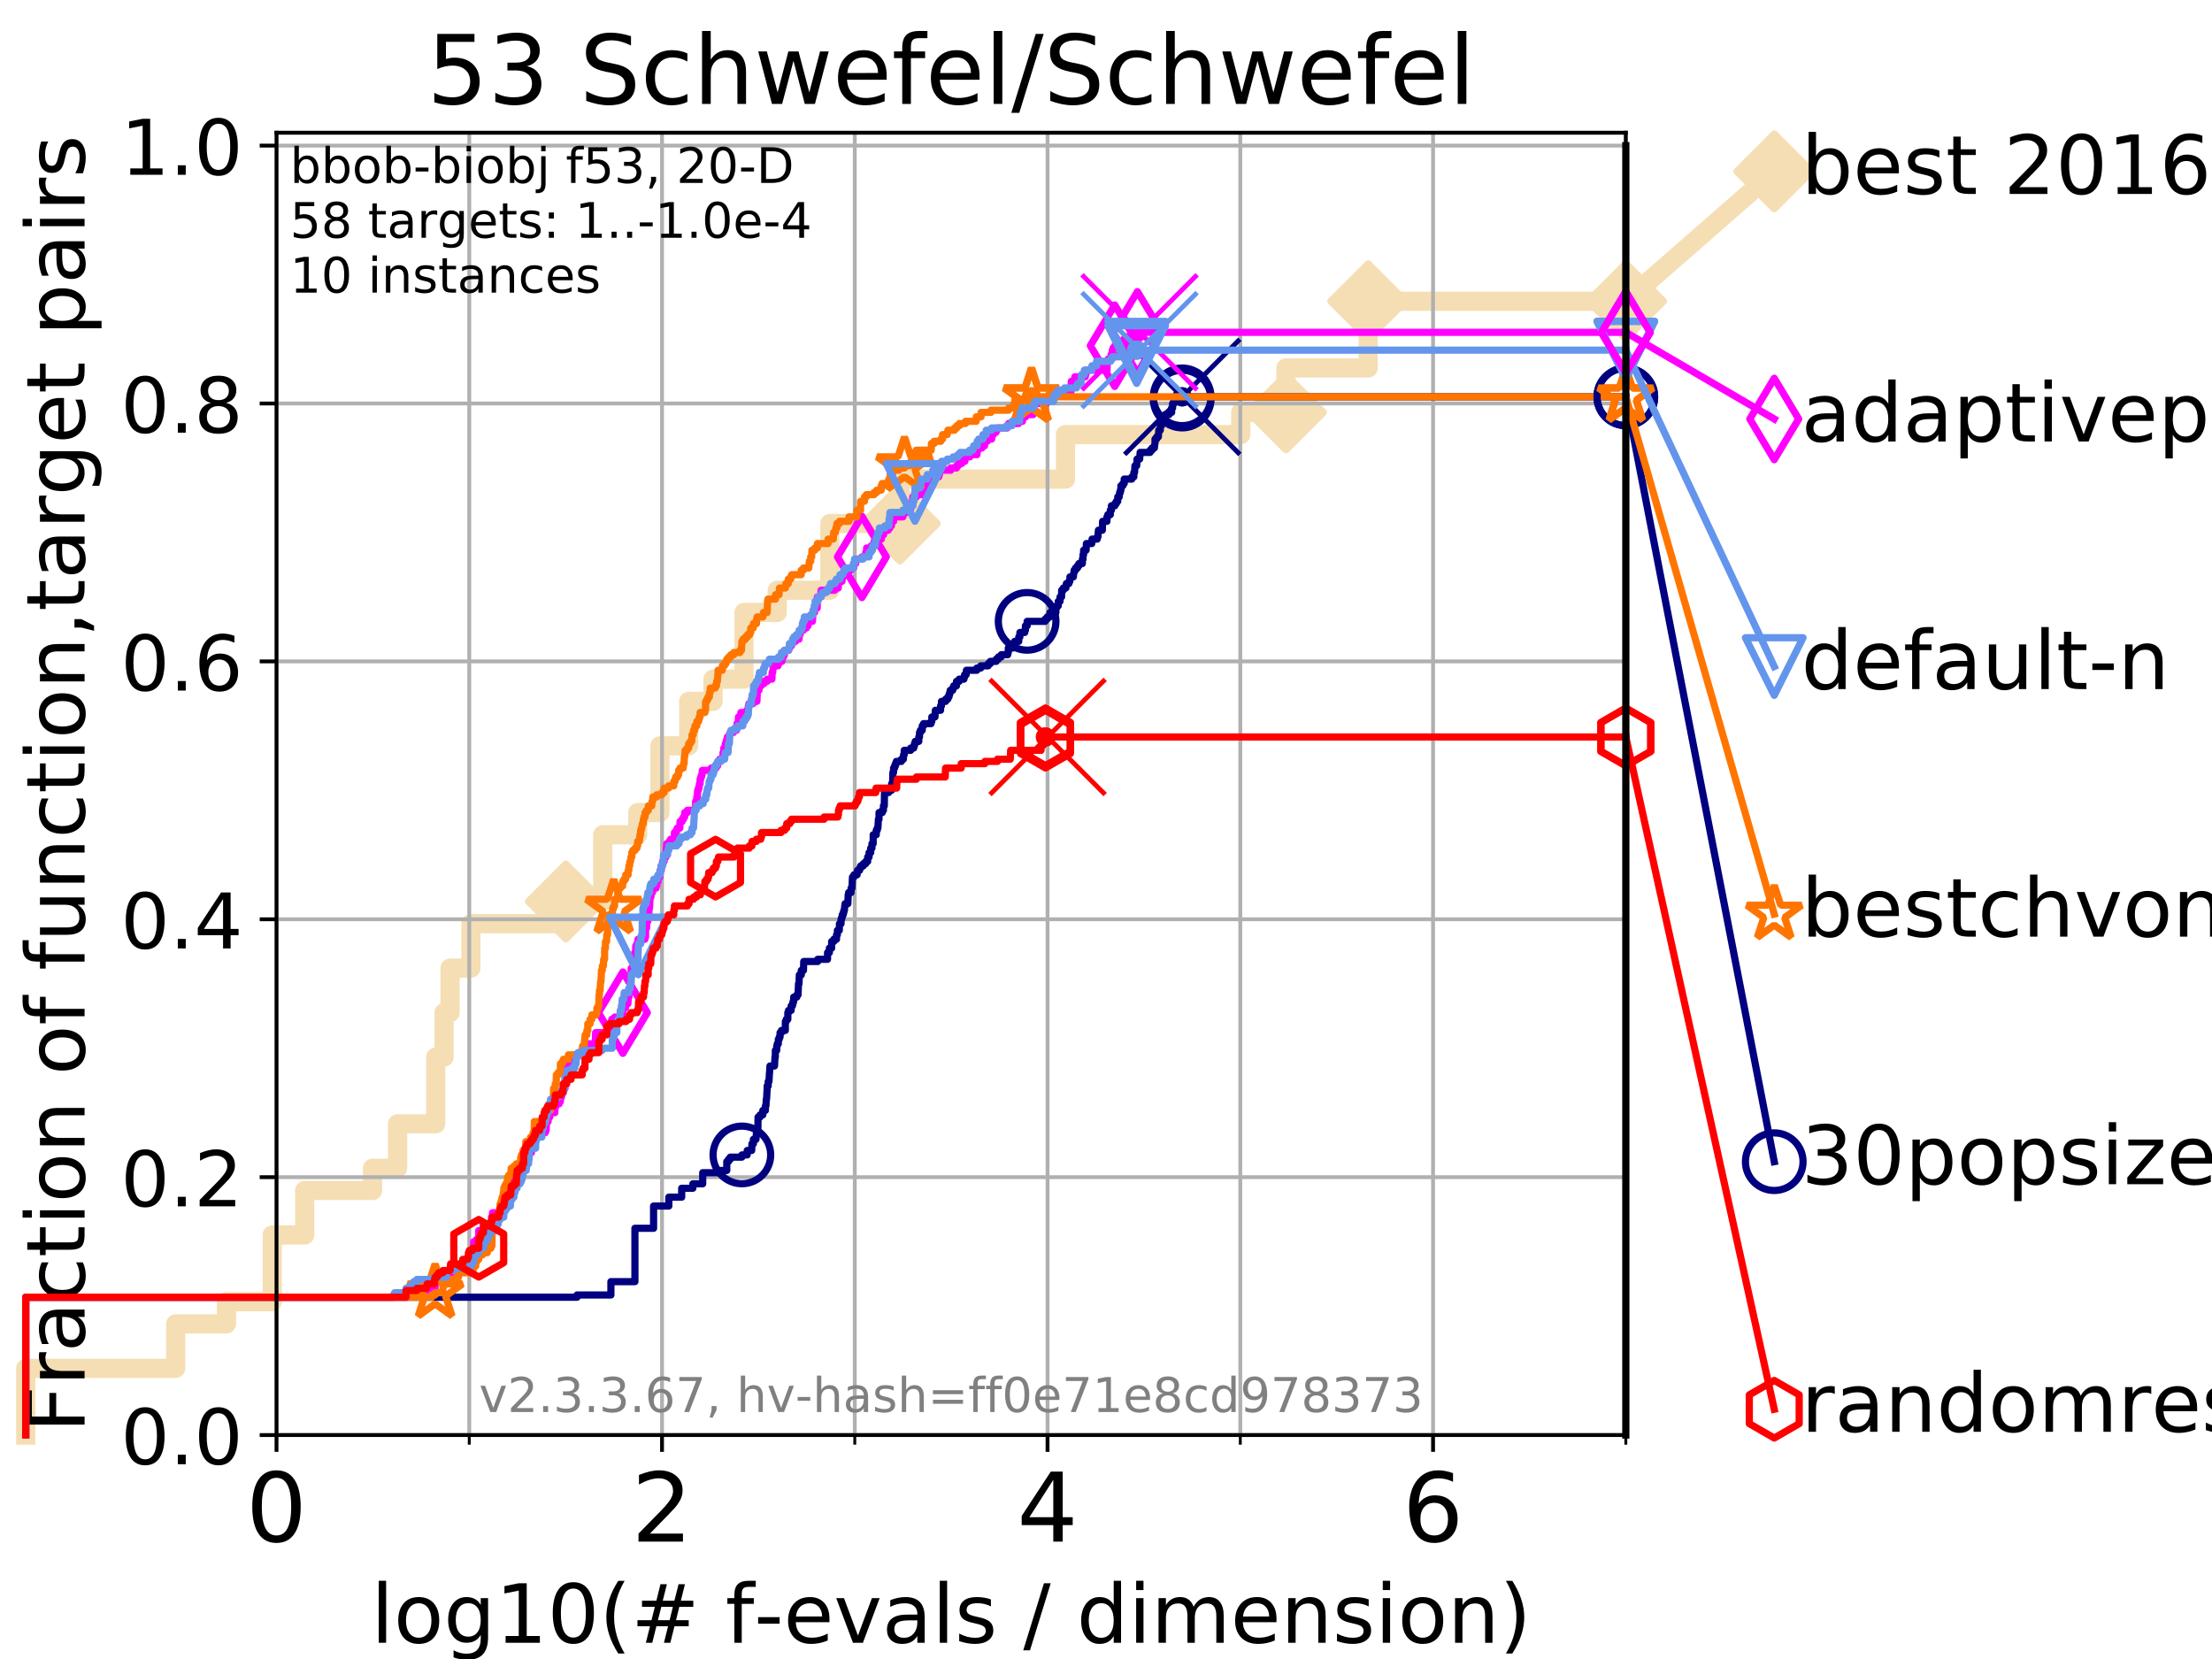 <?xml version="1.0" encoding="utf-8" standalone="no"?>
<!DOCTYPE svg PUBLIC "-//W3C//DTD SVG 1.1//EN"
  "http://www.w3.org/Graphics/SVG/1.1/DTD/svg11.dtd">
<!-- Created with matplotlib (https://matplotlib.org/) -->
<svg height="345.6pt" version="1.1" viewBox="0 0 460.8 345.6" width="460.8pt" xmlns="http://www.w3.org/2000/svg" xmlns:xlink="http://www.w3.org/1999/xlink">
 <defs>
  <style type="text/css">
*{stroke-linecap:butt;stroke-linejoin:round;}
  </style>
 </defs>
 <g id="figure_1">
  <g id="patch_1">
   <path d="M 0 345.6 
L 460.8 345.6 
L 460.8 0 
L 0 0 
z
" style="fill:#ffffff;"/>
  </g>
  <g id="axes_1">
   <g id="patch_2">
    <path d="M 57.6 298.944 
L 338.688 298.944 
L 338.688 27.648 
L 57.6 27.648 
z
" style="fill:#ffffff;"/>
   </g>
   <g id="line2d_1">
    <path d="M 5.357 298.944 
L 5.357 285.05 
L 36.604 285.05 
L 36.604 275.788 
L 47.174 275.788 
L 47.174 271.157 
L 56.705 271.157 
L 56.705 257.263 
L 63.468 257.263 
L 63.468 248.001 
L 77.61 248.001 
L 77.61 243.37 
L 82.833 243.37 
L 82.833 234.107 
L 90.771 234.107 
L 90.771 220.214 
L 92.504 220.214 
L 92.504 210.951 
L 93.755 210.951 
L 93.755 201.689 
L 98.101 201.689 
L 98.101 192.426 
L 117.876 192.426 
L 117.876 187.795 
L 125.559 187.795 
L 125.559 173.901 
L 132.847 173.901 
L 132.847 169.27 
L 137.487 169.27 
L 137.487 155.377 
L 143.464 155.377 
L 143.464 146.114 
L 148.535 146.114 
L 148.535 141.483 
L 154.992 141.483 
L 154.992 127.589 
L 161.918 127.589 
L 161.918 122.958 
L 172.873 122.958 
L 172.873 109.065 
L 187.462 109.065 
L 187.462 99.802 
L 221.962 99.802 
L 221.962 90.54 
L 258.475 90.54 
L 258.475 85.909 
L 267.884 85.909 
L 267.884 76.646 
L 285.022 76.646 
L 285.022 62.753 
L 338.688 62.753 
" style="fill:none;stroke:#f5deb3;stroke-linecap:square;stroke-width:4;"/>
   </g>
   <g id="line2d_2">
    <defs>
     <path d="M 0 7.778 
L 7.778 0 
L 0 -7.778 
L -7.778 0 
z
" id="m8fd555b0aa" style="stroke:#f5deb3;stroke-linejoin:miter;stroke-width:1.5;"/>
    </defs>
    <g>
     <use style="fill:#f5deb3;stroke:#f5deb3;stroke-linejoin:miter;stroke-width:1.5;" x="117.876" xlink:href="#m8fd555b0aa" y="187.795"/>
     <use style="fill:#f5deb3;stroke:#f5deb3;stroke-linejoin:miter;stroke-width:1.5;" x="187.462" xlink:href="#m8fd555b0aa" y="109.065"/>
     <use style="fill:#f5deb3;stroke:#f5deb3;stroke-linejoin:miter;stroke-width:1.5;" x="267.884" xlink:href="#m8fd555b0aa" y="85.909"/>
     <use style="fill:#f5deb3;stroke:#f5deb3;stroke-linejoin:miter;stroke-width:1.5;" x="285.022" xlink:href="#m8fd555b0aa" y="62.753"/>
     <use style="fill:#f5deb3;stroke:#f5deb3;stroke-linejoin:miter;stroke-width:1.5;" x="338.688" xlink:href="#m8fd555b0aa" y="62.753"/>
    </g>
   </g>
   <g id="line2d_3">
    <path style="fill:none;stroke:#f5deb3;stroke-linecap:square;stroke-width:4;"/>
    <g/>
   </g>
   <g id="line2d_4">
    <path d="M 338.688 62.753 
L 369.608 35.706 
" style="fill:none;stroke:#f5deb3;stroke-linecap:square;stroke-width:4;"/>
    <g>
     <use style="fill:#f5deb3;stroke:#f5deb3;stroke-linejoin:miter;stroke-width:1.5;" x="338.688" xlink:href="#m8fd555b0aa" y="62.753"/>
     <use style="fill:#f5deb3;stroke:#f5deb3;stroke-linejoin:miter;stroke-width:1.5;" x="369.608" xlink:href="#m8fd555b0aa" y="35.706"/>
    </g>
   </g>
   <g id="matplotlib.axis_1">
    <g id="xtick_1">
     <g id="line2d_5">
      <path clip-path="url(#p3b312003fb)" d="M 57.6 298.944 
L 57.6 27.648 
" style="fill:none;stroke:#b0b0b0;stroke-linecap:square;stroke-width:0.8;"/>
     </g>
     <g id="line2d_6">
      <defs>
       <path d="M 0 0 
L 0 3.5 
" id="m3373a61720" style="stroke:#000000;stroke-width:0.8;"/>
      </defs>
      <g>
       <use style="stroke:#000000;stroke-width:0.8;" x="57.6" xlink:href="#m3373a61720" y="298.944"/>
      </g>
     </g>
     <g id="text_1">
      <!-- 0 -->
      <defs>
       <path d="M 31.781 66.406 
Q 24.172 66.406 20.328 58.906 
Q 16.5 51.422 16.5 36.375 
Q 16.5 21.391 20.328 13.891 
Q 24.172 6.391 31.781 6.391 
Q 39.453 6.391 43.281 13.891 
Q 47.125 21.391 47.125 36.375 
Q 47.125 51.422 43.281 58.906 
Q 39.453 66.406 31.781 66.406 
z
M 31.781 74.219 
Q 44.047 74.219 50.516 64.516 
Q 56.984 54.828 56.984 36.375 
Q 56.984 17.969 50.516 8.266 
Q 44.047 -1.422 31.781 -1.422 
Q 19.531 -1.422 13.062 8.266 
Q 6.594 17.969 6.594 36.375 
Q 6.594 54.828 13.062 64.516 
Q 19.531 74.219 31.781 74.219 
z
" id="DejaVuSans-48"/>
      </defs>
      <g transform="translate(51.237 321.141)scale(0.2 -0.2)">
       <use xlink:href="#DejaVuSans-48"/>
      </g>
     </g>
    </g>
    <g id="xtick_2">
     <g id="line2d_7">
      <path clip-path="url(#p3b312003fb)" d="M 137.911 298.944 
L 137.911 27.648 
" style="fill:none;stroke:#b0b0b0;stroke-linecap:square;stroke-width:0.8;"/>
     </g>
     <g id="line2d_8">
      <g>
       <use style="stroke:#000000;stroke-width:0.8;" x="137.911" xlink:href="#m3373a61720" y="298.944"/>
      </g>
     </g>
     <g id="text_2">
      <!-- 2 -->
      <defs>
       <path d="M 19.188 8.297 
L 53.609 8.297 
L 53.609 0 
L 7.328 0 
L 7.328 8.297 
Q 12.938 14.109 22.625 23.891 
Q 32.328 33.688 34.812 36.531 
Q 39.547 41.844 41.422 45.531 
Q 43.312 49.219 43.312 52.781 
Q 43.312 58.594 39.234 62.25 
Q 35.156 65.922 28.609 65.922 
Q 23.969 65.922 18.812 64.312 
Q 13.672 62.703 7.812 59.422 
L 7.812 69.391 
Q 13.766 71.781 18.938 73 
Q 24.125 74.219 28.422 74.219 
Q 39.75 74.219 46.484 68.547 
Q 53.219 62.891 53.219 53.422 
Q 53.219 48.922 51.531 44.891 
Q 49.859 40.875 45.406 35.406 
Q 44.188 33.984 37.641 27.219 
Q 31.109 20.453 19.188 8.297 
z
" id="DejaVuSans-50"/>
      </defs>
      <g transform="translate(131.548 321.141)scale(0.2 -0.2)">
       <use xlink:href="#DejaVuSans-50"/>
      </g>
     </g>
    </g>
    <g id="xtick_3">
     <g id="line2d_9">
      <path clip-path="url(#p3b312003fb)" d="M 218.222 298.944 
L 218.222 27.648 
" style="fill:none;stroke:#b0b0b0;stroke-linecap:square;stroke-width:0.8;"/>
     </g>
     <g id="line2d_10">
      <g>
       <use style="stroke:#000000;stroke-width:0.8;" x="218.222" xlink:href="#m3373a61720" y="298.944"/>
      </g>
     </g>
     <g id="text_3">
      <!-- 4 -->
      <defs>
       <path d="M 37.797 64.312 
L 12.891 25.391 
L 37.797 25.391 
z
M 35.203 72.906 
L 47.609 72.906 
L 47.609 25.391 
L 58.016 25.391 
L 58.016 17.188 
L 47.609 17.188 
L 47.609 0 
L 37.797 0 
L 37.797 17.188 
L 4.891 17.188 
L 4.891 26.703 
z
" id="DejaVuSans-52"/>
      </defs>
      <g transform="translate(211.859 321.141)scale(0.2 -0.2)">
       <use xlink:href="#DejaVuSans-52"/>
      </g>
     </g>
    </g>
    <g id="xtick_4">
     <g id="line2d_11">
      <path clip-path="url(#p3b312003fb)" d="M 298.533 298.944 
L 298.533 27.648 
" style="fill:none;stroke:#b0b0b0;stroke-linecap:square;stroke-width:0.8;"/>
     </g>
     <g id="line2d_12">
      <g>
       <use style="stroke:#000000;stroke-width:0.8;" x="298.533" xlink:href="#m3373a61720" y="298.944"/>
      </g>
     </g>
     <g id="text_4">
      <!-- 6 -->
      <defs>
       <path d="M 33.016 40.375 
Q 26.375 40.375 22.484 35.828 
Q 18.609 31.297 18.609 23.391 
Q 18.609 15.531 22.484 10.953 
Q 26.375 6.391 33.016 6.391 
Q 39.656 6.391 43.531 10.953 
Q 47.406 15.531 47.406 23.391 
Q 47.406 31.297 43.531 35.828 
Q 39.656 40.375 33.016 40.375 
z
M 52.594 71.297 
L 52.594 62.312 
Q 48.875 64.062 45.094 64.984 
Q 41.312 65.922 37.594 65.922 
Q 27.828 65.922 22.672 59.328 
Q 17.531 52.734 16.797 39.406 
Q 19.672 43.656 24.016 45.922 
Q 28.375 48.188 33.594 48.188 
Q 44.578 48.188 50.953 41.516 
Q 57.328 34.859 57.328 23.391 
Q 57.328 12.156 50.688 5.359 
Q 44.047 -1.422 33.016 -1.422 
Q 20.359 -1.422 13.672 8.266 
Q 6.984 17.969 6.984 36.375 
Q 6.984 53.656 15.188 63.938 
Q 23.391 74.219 37.203 74.219 
Q 40.922 74.219 44.703 73.484 
Q 48.484 72.75 52.594 71.297 
z
" id="DejaVuSans-54"/>
      </defs>
      <g transform="translate(292.17 321.141)scale(0.2 -0.2)">
       <use xlink:href="#DejaVuSans-54"/>
      </g>
     </g>
    </g>
    <g id="xtick_5">
     <g id="line2d_13">
      <path clip-path="url(#p3b312003fb)" d="M 97.755 298.944 
L 97.755 27.648 
" style="fill:none;stroke:#b0b0b0;stroke-linecap:square;stroke-width:0.8;"/>
     </g>
     <g id="line2d_14">
      <defs>
       <path d="M 0 0 
L 0 2 
" id="m4c4e0dc1a4" style="stroke:#000000;stroke-width:0.6;"/>
      </defs>
      <g>
       <use style="stroke:#000000;stroke-width:0.6;" x="97.755" xlink:href="#m4c4e0dc1a4" y="298.944"/>
      </g>
     </g>
    </g>
    <g id="xtick_6">
     <g id="line2d_15">
      <path clip-path="url(#p3b312003fb)" d="M 178.066 298.944 
L 178.066 27.648 
" style="fill:none;stroke:#b0b0b0;stroke-linecap:square;stroke-width:0.8;"/>
     </g>
     <g id="line2d_16">
      <g>
       <use style="stroke:#000000;stroke-width:0.6;" x="178.066" xlink:href="#m4c4e0dc1a4" y="298.944"/>
      </g>
     </g>
    </g>
    <g id="xtick_7">
     <g id="line2d_17">
      <path clip-path="url(#p3b312003fb)" d="M 258.377 298.944 
L 258.377 27.648 
" style="fill:none;stroke:#b0b0b0;stroke-linecap:square;stroke-width:0.8;"/>
     </g>
     <g id="line2d_18">
      <g>
       <use style="stroke:#000000;stroke-width:0.6;" x="258.377" xlink:href="#m4c4e0dc1a4" y="298.944"/>
      </g>
     </g>
    </g>
    <g id="xtick_8">
     <g id="line2d_19">
      <path clip-path="url(#p3b312003fb)" d="M 338.688 298.944 
L 338.688 27.648 
" style="fill:none;stroke:#b0b0b0;stroke-linecap:square;stroke-width:0.8;"/>
     </g>
     <g id="line2d_20">
      <g>
       <use style="stroke:#000000;stroke-width:0.6;" x="338.688" xlink:href="#m4c4e0dc1a4" y="298.944"/>
      </g>
     </g>
    </g>
    <g id="text_5">
     <!-- log10(# f-evals / dimension) -->
     <defs>
      <path d="M 9.422 75.984 
L 18.406 75.984 
L 18.406 0 
L 9.422 0 
z
" id="DejaVuSans-108"/>
      <path d="M 30.609 48.391 
Q 23.391 48.391 19.188 42.75 
Q 14.984 37.109 14.984 27.297 
Q 14.984 17.484 19.156 11.844 
Q 23.344 6.203 30.609 6.203 
Q 37.797 6.203 41.984 11.859 
Q 46.188 17.531 46.188 27.297 
Q 46.188 37.016 41.984 42.703 
Q 37.797 48.391 30.609 48.391 
z
M 30.609 56 
Q 42.328 56 49.016 48.375 
Q 55.719 40.766 55.719 27.297 
Q 55.719 13.875 49.016 6.219 
Q 42.328 -1.422 30.609 -1.422 
Q 18.844 -1.422 12.172 6.219 
Q 5.516 13.875 5.516 27.297 
Q 5.516 40.766 12.172 48.375 
Q 18.844 56 30.609 56 
z
" id="DejaVuSans-111"/>
      <path d="M 45.406 27.984 
Q 45.406 37.75 41.375 43.109 
Q 37.359 48.484 30.078 48.484 
Q 22.859 48.484 18.828 43.109 
Q 14.797 37.75 14.797 27.984 
Q 14.797 18.266 18.828 12.891 
Q 22.859 7.516 30.078 7.516 
Q 37.359 7.516 41.375 12.891 
Q 45.406 18.266 45.406 27.984 
z
M 54.391 6.781 
Q 54.391 -7.172 48.188 -13.984 
Q 42 -20.797 29.203 -20.797 
Q 24.469 -20.797 20.266 -20.094 
Q 16.062 -19.391 12.109 -17.922 
L 12.109 -9.188 
Q 16.062 -11.328 19.922 -12.344 
Q 23.781 -13.375 27.781 -13.375 
Q 36.625 -13.375 41.016 -8.766 
Q 45.406 -4.156 45.406 5.172 
L 45.406 9.625 
Q 42.625 4.781 38.281 2.391 
Q 33.938 0 27.875 0 
Q 17.828 0 11.672 7.656 
Q 5.516 15.328 5.516 27.984 
Q 5.516 40.672 11.672 48.328 
Q 17.828 56 27.875 56 
Q 33.938 56 38.281 53.609 
Q 42.625 51.219 45.406 46.391 
L 45.406 54.688 
L 54.391 54.688 
z
" id="DejaVuSans-103"/>
      <path d="M 12.406 8.297 
L 28.516 8.297 
L 28.516 63.922 
L 10.984 60.406 
L 10.984 69.391 
L 28.422 72.906 
L 38.281 72.906 
L 38.281 8.297 
L 54.391 8.297 
L 54.391 0 
L 12.406 0 
z
" id="DejaVuSans-49"/>
      <path d="M 31 75.875 
Q 24.469 64.656 21.281 53.656 
Q 18.109 42.672 18.109 31.391 
Q 18.109 20.125 21.312 9.062 
Q 24.516 -2 31 -13.188 
L 23.188 -13.188 
Q 15.875 -1.703 12.234 9.375 
Q 8.594 20.453 8.594 31.391 
Q 8.594 42.281 12.203 53.312 
Q 15.828 64.359 23.188 75.875 
z
" id="DejaVuSans-40"/>
      <path d="M 51.125 44 
L 36.922 44 
L 32.812 27.688 
L 47.125 27.688 
z
M 43.797 71.781 
L 38.719 51.516 
L 52.984 51.516 
L 58.109 71.781 
L 65.922 71.781 
L 60.891 51.516 
L 76.125 51.516 
L 76.125 44 
L 58.984 44 
L 54.984 27.688 
L 70.516 27.688 
L 70.516 20.219 
L 53.078 20.219 
L 48 0 
L 40.188 0 
L 45.219 20.219 
L 30.906 20.219 
L 25.875 0 
L 18.016 0 
L 23.094 20.219 
L 7.719 20.219 
L 7.719 27.688 
L 24.906 27.688 
L 29 44 
L 13.281 44 
L 13.281 51.516 
L 30.906 51.516 
L 35.891 71.781 
z
" id="DejaVuSans-35"/>
      <path id="DejaVuSans-32"/>
      <path d="M 37.109 75.984 
L 37.109 68.5 
L 28.516 68.5 
Q 23.688 68.5 21.797 66.547 
Q 19.922 64.594 19.922 59.516 
L 19.922 54.688 
L 34.719 54.688 
L 34.719 47.703 
L 19.922 47.703 
L 19.922 0 
L 10.891 0 
L 10.891 47.703 
L 2.297 47.703 
L 2.297 54.688 
L 10.891 54.688 
L 10.891 58.5 
Q 10.891 67.625 15.141 71.797 
Q 19.391 75.984 28.609 75.984 
z
" id="DejaVuSans-102"/>
      <path d="M 4.891 31.391 
L 31.203 31.391 
L 31.203 23.391 
L 4.891 23.391 
z
" id="DejaVuSans-45"/>
      <path d="M 56.203 29.594 
L 56.203 25.203 
L 14.891 25.203 
Q 15.484 15.922 20.484 11.062 
Q 25.484 6.203 34.422 6.203 
Q 39.594 6.203 44.453 7.469 
Q 49.312 8.734 54.109 11.281 
L 54.109 2.781 
Q 49.266 0.734 44.188 -0.344 
Q 39.109 -1.422 33.891 -1.422 
Q 20.797 -1.422 13.156 6.188 
Q 5.516 13.812 5.516 26.812 
Q 5.516 40.234 12.766 48.109 
Q 20.016 56 32.328 56 
Q 43.359 56 49.781 48.891 
Q 56.203 41.797 56.203 29.594 
z
M 47.219 32.234 
Q 47.125 39.594 43.094 43.984 
Q 39.062 48.391 32.422 48.391 
Q 24.906 48.391 20.391 44.141 
Q 15.875 39.891 15.188 32.172 
z
" id="DejaVuSans-101"/>
      <path d="M 2.984 54.688 
L 12.5 54.688 
L 29.594 8.797 
L 46.688 54.688 
L 56.203 54.688 
L 35.688 0 
L 23.484 0 
z
" id="DejaVuSans-118"/>
      <path d="M 34.281 27.484 
Q 23.391 27.484 19.188 25 
Q 14.984 22.516 14.984 16.5 
Q 14.984 11.719 18.141 8.906 
Q 21.297 6.109 26.703 6.109 
Q 34.188 6.109 38.703 11.406 
Q 43.219 16.703 43.219 25.484 
L 43.219 27.484 
z
M 52.203 31.203 
L 52.203 0 
L 43.219 0 
L 43.219 8.297 
Q 40.141 3.328 35.547 0.953 
Q 30.953 -1.422 24.312 -1.422 
Q 15.922 -1.422 10.953 3.297 
Q 6 8.016 6 15.922 
Q 6 25.141 12.172 29.828 
Q 18.359 34.516 30.609 34.516 
L 43.219 34.516 
L 43.219 35.406 
Q 43.219 41.609 39.141 45 
Q 35.062 48.391 27.688 48.391 
Q 23 48.391 18.547 47.266 
Q 14.109 46.141 10.016 43.891 
L 10.016 52.203 
Q 14.938 54.109 19.578 55.047 
Q 24.219 56 28.609 56 
Q 40.484 56 46.344 49.844 
Q 52.203 43.703 52.203 31.203 
z
" id="DejaVuSans-97"/>
      <path d="M 44.281 53.078 
L 44.281 44.578 
Q 40.484 46.531 36.375 47.5 
Q 32.281 48.484 27.875 48.484 
Q 21.188 48.484 17.844 46.438 
Q 14.5 44.391 14.5 40.281 
Q 14.5 37.156 16.891 35.375 
Q 19.281 33.594 26.516 31.984 
L 29.594 31.297 
Q 39.156 29.25 43.188 25.516 
Q 47.219 21.781 47.219 15.094 
Q 47.219 7.469 41.188 3.016 
Q 35.156 -1.422 24.609 -1.422 
Q 20.219 -1.422 15.453 -0.562 
Q 10.688 0.297 5.422 2 
L 5.422 11.281 
Q 10.406 8.688 15.234 7.391 
Q 20.062 6.109 24.812 6.109 
Q 31.156 6.109 34.562 8.281 
Q 37.984 10.453 37.984 14.406 
Q 37.984 18.062 35.516 20.016 
Q 33.062 21.969 24.703 23.781 
L 21.578 24.516 
Q 13.234 26.266 9.516 29.906 
Q 5.812 33.547 5.812 39.891 
Q 5.812 47.609 11.281 51.797 
Q 16.75 56 26.812 56 
Q 31.781 56 36.172 55.266 
Q 40.578 54.547 44.281 53.078 
z
" id="DejaVuSans-115"/>
      <path d="M 25.391 72.906 
L 33.688 72.906 
L 8.297 -9.281 
L 0 -9.281 
z
" id="DejaVuSans-47"/>
      <path d="M 45.406 46.391 
L 45.406 75.984 
L 54.391 75.984 
L 54.391 0 
L 45.406 0 
L 45.406 8.203 
Q 42.578 3.328 38.25 0.953 
Q 33.938 -1.422 27.875 -1.422 
Q 17.969 -1.422 11.734 6.484 
Q 5.516 14.406 5.516 27.297 
Q 5.516 40.188 11.734 48.094 
Q 17.969 56 27.875 56 
Q 33.938 56 38.25 53.625 
Q 42.578 51.266 45.406 46.391 
z
M 14.797 27.297 
Q 14.797 17.391 18.875 11.75 
Q 22.953 6.109 30.078 6.109 
Q 37.203 6.109 41.297 11.75 
Q 45.406 17.391 45.406 27.297 
Q 45.406 37.203 41.297 42.844 
Q 37.203 48.484 30.078 48.484 
Q 22.953 48.484 18.875 42.844 
Q 14.797 37.203 14.797 27.297 
z
" id="DejaVuSans-100"/>
      <path d="M 9.422 54.688 
L 18.406 54.688 
L 18.406 0 
L 9.422 0 
z
M 9.422 75.984 
L 18.406 75.984 
L 18.406 64.594 
L 9.422 64.594 
z
" id="DejaVuSans-105"/>
      <path d="M 52 44.188 
Q 55.375 50.25 60.062 53.125 
Q 64.75 56 71.094 56 
Q 79.641 56 84.281 50.016 
Q 88.922 44.047 88.922 33.016 
L 88.922 0 
L 79.891 0 
L 79.891 32.719 
Q 79.891 40.578 77.094 44.375 
Q 74.312 48.188 68.609 48.188 
Q 61.625 48.188 57.562 43.547 
Q 53.516 38.922 53.516 30.906 
L 53.516 0 
L 44.484 0 
L 44.484 32.719 
Q 44.484 40.625 41.703 44.406 
Q 38.922 48.188 33.109 48.188 
Q 26.219 48.188 22.156 43.531 
Q 18.109 38.875 18.109 30.906 
L 18.109 0 
L 9.078 0 
L 9.078 54.688 
L 18.109 54.688 
L 18.109 46.188 
Q 21.188 51.219 25.484 53.609 
Q 29.781 56 35.688 56 
Q 41.656 56 45.828 52.969 
Q 50 49.953 52 44.188 
z
" id="DejaVuSans-109"/>
      <path d="M 54.891 33.016 
L 54.891 0 
L 45.906 0 
L 45.906 32.719 
Q 45.906 40.484 42.875 44.328 
Q 39.844 48.188 33.797 48.188 
Q 26.516 48.188 22.312 43.547 
Q 18.109 38.922 18.109 30.906 
L 18.109 0 
L 9.078 0 
L 9.078 54.688 
L 18.109 54.688 
L 18.109 46.188 
Q 21.344 51.125 25.703 53.562 
Q 30.078 56 35.797 56 
Q 45.219 56 50.047 50.172 
Q 54.891 44.344 54.891 33.016 
z
" id="DejaVuSans-110"/>
      <path d="M 8.016 75.875 
L 15.828 75.875 
Q 23.141 64.359 26.781 53.312 
Q 30.422 42.281 30.422 31.391 
Q 30.422 20.453 26.781 9.375 
Q 23.141 -1.703 15.828 -13.188 
L 8.016 -13.188 
Q 14.5 -2 17.703 9.062 
Q 20.906 20.125 20.906 31.391 
Q 20.906 42.672 17.703 53.656 
Q 14.5 64.656 8.016 75.875 
z
" id="DejaVuSans-41"/>
     </defs>
     <g transform="translate(77.303 342.218)scale(0.17 -0.17)">
      <use xlink:href="#DejaVuSans-108"/>
      <use x="27.783" xlink:href="#DejaVuSans-111"/>
      <use x="88.965" xlink:href="#DejaVuSans-103"/>
      <use x="152.441" xlink:href="#DejaVuSans-49"/>
      <use x="216.064" xlink:href="#DejaVuSans-48"/>
      <use x="279.688" xlink:href="#DejaVuSans-40"/>
      <use x="318.701" xlink:href="#DejaVuSans-35"/>
      <use x="402.49" xlink:href="#DejaVuSans-32"/>
      <use x="434.277" xlink:href="#DejaVuSans-102"/>
      <use x="469.404" xlink:href="#DejaVuSans-45"/>
      <use x="505.488" xlink:href="#DejaVuSans-101"/>
      <use x="567.012" xlink:href="#DejaVuSans-118"/>
      <use x="626.191" xlink:href="#DejaVuSans-97"/>
      <use x="687.471" xlink:href="#DejaVuSans-108"/>
      <use x="715.254" xlink:href="#DejaVuSans-115"/>
      <use x="767.354" xlink:href="#DejaVuSans-32"/>
      <use x="799.141" xlink:href="#DejaVuSans-47"/>
      <use x="832.832" xlink:href="#DejaVuSans-32"/>
      <use x="864.619" xlink:href="#DejaVuSans-100"/>
      <use x="928.096" xlink:href="#DejaVuSans-105"/>
      <use x="955.879" xlink:href="#DejaVuSans-109"/>
      <use x="1053.291" xlink:href="#DejaVuSans-101"/>
      <use x="1114.814" xlink:href="#DejaVuSans-110"/>
      <use x="1178.193" xlink:href="#DejaVuSans-115"/>
      <use x="1230.293" xlink:href="#DejaVuSans-105"/>
      <use x="1258.076" xlink:href="#DejaVuSans-111"/>
      <use x="1319.258" xlink:href="#DejaVuSans-110"/>
      <use x="1382.637" xlink:href="#DejaVuSans-41"/>
     </g>
    </g>
   </g>
   <g id="matplotlib.axis_2">
    <g id="ytick_1">
     <g id="line2d_21">
      <path clip-path="url(#p3b312003fb)" d="M 57.6 298.944 
L 338.688 298.944 
" style="fill:none;stroke:#b0b0b0;stroke-linecap:square;stroke-width:0.8;"/>
     </g>
     <g id="line2d_22">
      <defs>
       <path d="M 0 0 
L -3.5 0 
" id="m1132139382" style="stroke:#000000;stroke-width:0.8;"/>
      </defs>
      <g>
       <use style="stroke:#000000;stroke-width:0.8;" x="57.6" xlink:href="#m1132139382" y="298.944"/>
      </g>
     </g>
     <g id="text_6">
      <!-- 0.0 -->
      <defs>
       <path d="M 10.688 12.406 
L 21 12.406 
L 21 0 
L 10.688 0 
z
" id="DejaVuSans-46"/>
      </defs>
      <g transform="translate(25.155 305.023)scale(0.16 -0.16)">
       <use xlink:href="#DejaVuSans-48"/>
       <use x="63.623" xlink:href="#DejaVuSans-46"/>
       <use x="95.41" xlink:href="#DejaVuSans-48"/>
      </g>
     </g>
    </g>
    <g id="ytick_2">
     <g id="line2d_23">
      <path clip-path="url(#p3b312003fb)" d="M 57.6 245.222 
L 338.688 245.222 
" style="fill:none;stroke:#b0b0b0;stroke-linecap:square;stroke-width:0.8;"/>
     </g>
     <g id="line2d_24">
      <g>
       <use style="stroke:#000000;stroke-width:0.8;" x="57.6" xlink:href="#m1132139382" y="245.222"/>
      </g>
     </g>
     <g id="text_7">
      <!-- 0.2 -->
      <g transform="translate(25.155 251.301)scale(0.16 -0.16)">
       <use xlink:href="#DejaVuSans-48"/>
       <use x="63.623" xlink:href="#DejaVuSans-46"/>
       <use x="95.41" xlink:href="#DejaVuSans-50"/>
      </g>
     </g>
    </g>
    <g id="ytick_3">
     <g id="line2d_25">
      <path clip-path="url(#p3b312003fb)" d="M 57.6 191.5 
L 338.688 191.5 
" style="fill:none;stroke:#b0b0b0;stroke-linecap:square;stroke-width:0.8;"/>
     </g>
     <g id="line2d_26">
      <g>
       <use style="stroke:#000000;stroke-width:0.8;" x="57.6" xlink:href="#m1132139382" y="191.5"/>
      </g>
     </g>
     <g id="text_8">
      <!-- 0.4 -->
      <g transform="translate(25.155 197.579)scale(0.16 -0.16)">
       <use xlink:href="#DejaVuSans-48"/>
       <use x="63.623" xlink:href="#DejaVuSans-46"/>
       <use x="95.41" xlink:href="#DejaVuSans-52"/>
      </g>
     </g>
    </g>
    <g id="ytick_4">
     <g id="line2d_27">
      <path clip-path="url(#p3b312003fb)" d="M 57.6 137.778 
L 338.688 137.778 
" style="fill:none;stroke:#b0b0b0;stroke-linecap:square;stroke-width:0.8;"/>
     </g>
     <g id="line2d_28">
      <g>
       <use style="stroke:#000000;stroke-width:0.8;" x="57.6" xlink:href="#m1132139382" y="137.778"/>
      </g>
     </g>
     <g id="text_9">
      <!-- 0.6 -->
      <g transform="translate(25.155 143.857)scale(0.16 -0.16)">
       <use xlink:href="#DejaVuSans-48"/>
       <use x="63.623" xlink:href="#DejaVuSans-46"/>
       <use x="95.41" xlink:href="#DejaVuSans-54"/>
      </g>
     </g>
    </g>
    <g id="ytick_5">
     <g id="line2d_29">
      <path clip-path="url(#p3b312003fb)" d="M 57.6 84.056 
L 338.688 84.056 
" style="fill:none;stroke:#b0b0b0;stroke-linecap:square;stroke-width:0.8;"/>
     </g>
     <g id="line2d_30">
      <g>
       <use style="stroke:#000000;stroke-width:0.8;" x="57.6" xlink:href="#m1132139382" y="84.056"/>
      </g>
     </g>
     <g id="text_10">
      <!-- 0.8 -->
      <defs>
       <path d="M 31.781 34.625 
Q 24.75 34.625 20.719 30.859 
Q 16.703 27.094 16.703 20.516 
Q 16.703 13.922 20.719 10.156 
Q 24.75 6.391 31.781 6.391 
Q 38.812 6.391 42.859 10.172 
Q 46.922 13.969 46.922 20.516 
Q 46.922 27.094 42.891 30.859 
Q 38.875 34.625 31.781 34.625 
z
M 21.922 38.812 
Q 15.578 40.375 12.031 44.719 
Q 8.5 49.078 8.5 55.328 
Q 8.5 64.062 14.719 69.141 
Q 20.953 74.219 31.781 74.219 
Q 42.672 74.219 48.875 69.141 
Q 55.078 64.062 55.078 55.328 
Q 55.078 49.078 51.531 44.719 
Q 48 40.375 41.703 38.812 
Q 48.828 37.156 52.797 32.312 
Q 56.781 27.484 56.781 20.516 
Q 56.781 9.906 50.312 4.234 
Q 43.844 -1.422 31.781 -1.422 
Q 19.734 -1.422 13.25 4.234 
Q 6.781 9.906 6.781 20.516 
Q 6.781 27.484 10.781 32.312 
Q 14.797 37.156 21.922 38.812 
z
M 18.312 54.391 
Q 18.312 48.734 21.844 45.562 
Q 25.391 42.391 31.781 42.391 
Q 38.141 42.391 41.719 45.562 
Q 45.312 48.734 45.312 54.391 
Q 45.312 60.062 41.719 63.234 
Q 38.141 66.406 31.781 66.406 
Q 25.391 66.406 21.844 63.234 
Q 18.312 60.062 18.312 54.391 
z
" id="DejaVuSans-56"/>
      </defs>
      <g transform="translate(25.155 90.135)scale(0.16 -0.16)">
       <use xlink:href="#DejaVuSans-48"/>
       <use x="63.623" xlink:href="#DejaVuSans-46"/>
       <use x="95.41" xlink:href="#DejaVuSans-56"/>
      </g>
     </g>
    </g>
    <g id="ytick_6">
     <g id="line2d_31">
      <path clip-path="url(#p3b312003fb)" d="M 57.6 30.334 
L 338.688 30.334 
" style="fill:none;stroke:#b0b0b0;stroke-linecap:square;stroke-width:0.8;"/>
     </g>
     <g id="line2d_32">
      <g>
       <use style="stroke:#000000;stroke-width:0.8;" x="57.6" xlink:href="#m1132139382" y="30.334"/>
      </g>
     </g>
     <g id="text_11">
      <!-- 1.0 -->
      <g transform="translate(25.155 36.413)scale(0.16 -0.16)">
       <use xlink:href="#DejaVuSans-49"/>
       <use x="63.623" xlink:href="#DejaVuSans-46"/>
       <use x="95.41" xlink:href="#DejaVuSans-48"/>
      </g>
     </g>
    </g>
    <g id="text_12">
     <!-- Fraction of function,target pairs -->
     <defs>
      <path d="M 9.812 72.906 
L 51.703 72.906 
L 51.703 64.594 
L 19.672 64.594 
L 19.672 43.109 
L 48.578 43.109 
L 48.578 34.812 
L 19.672 34.812 
L 19.672 0 
L 9.812 0 
z
" id="DejaVuSans-70"/>
      <path d="M 41.109 46.297 
Q 39.594 47.172 37.812 47.578 
Q 36.031 48 33.891 48 
Q 26.266 48 22.188 43.047 
Q 18.109 38.094 18.109 28.812 
L 18.109 0 
L 9.078 0 
L 9.078 54.688 
L 18.109 54.688 
L 18.109 46.188 
Q 20.953 51.172 25.484 53.578 
Q 30.031 56 36.531 56 
Q 37.453 56 38.578 55.875 
Q 39.703 55.766 41.062 55.516 
z
" id="DejaVuSans-114"/>
      <path d="M 48.781 52.594 
L 48.781 44.188 
Q 44.969 46.297 41.141 47.344 
Q 37.312 48.391 33.406 48.391 
Q 24.656 48.391 19.812 42.844 
Q 14.984 37.312 14.984 27.297 
Q 14.984 17.281 19.812 11.734 
Q 24.656 6.203 33.406 6.203 
Q 37.312 6.203 41.141 7.25 
Q 44.969 8.297 48.781 10.406 
L 48.781 2.094 
Q 45.016 0.344 40.984 -0.531 
Q 36.969 -1.422 32.422 -1.422 
Q 20.062 -1.422 12.781 6.344 
Q 5.516 14.109 5.516 27.297 
Q 5.516 40.672 12.859 48.328 
Q 20.219 56 33.016 56 
Q 37.156 56 41.109 55.141 
Q 45.062 54.297 48.781 52.594 
z
" id="DejaVuSans-99"/>
      <path d="M 18.312 70.219 
L 18.312 54.688 
L 36.812 54.688 
L 36.812 47.703 
L 18.312 47.703 
L 18.312 18.016 
Q 18.312 11.328 20.141 9.422 
Q 21.969 7.516 27.594 7.516 
L 36.812 7.516 
L 36.812 0 
L 27.594 0 
Q 17.188 0 13.234 3.875 
Q 9.281 7.766 9.281 18.016 
L 9.281 47.703 
L 2.688 47.703 
L 2.688 54.688 
L 9.281 54.688 
L 9.281 70.219 
z
" id="DejaVuSans-116"/>
      <path d="M 8.5 21.578 
L 8.5 54.688 
L 17.484 54.688 
L 17.484 21.922 
Q 17.484 14.156 20.5 10.266 
Q 23.531 6.391 29.594 6.391 
Q 36.859 6.391 41.078 11.031 
Q 45.312 15.672 45.312 23.688 
L 45.312 54.688 
L 54.297 54.688 
L 54.297 0 
L 45.312 0 
L 45.312 8.406 
Q 42.047 3.422 37.719 1 
Q 33.406 -1.422 27.688 -1.422 
Q 18.266 -1.422 13.375 4.438 
Q 8.5 10.297 8.5 21.578 
z
M 31.109 56 
z
" id="DejaVuSans-117"/>
      <path d="M 11.719 12.406 
L 22.016 12.406 
L 22.016 4 
L 14.016 -11.625 
L 7.719 -11.625 
L 11.719 4 
z
" id="DejaVuSans-44"/>
      <path d="M 18.109 8.203 
L 18.109 -20.797 
L 9.078 -20.797 
L 9.078 54.688 
L 18.109 54.688 
L 18.109 46.391 
Q 20.953 51.266 25.266 53.625 
Q 29.594 56 35.594 56 
Q 45.562 56 51.781 48.094 
Q 58.016 40.188 58.016 27.297 
Q 58.016 14.406 51.781 6.484 
Q 45.562 -1.422 35.594 -1.422 
Q 29.594 -1.422 25.266 0.953 
Q 20.953 3.328 18.109 8.203 
z
M 48.688 27.297 
Q 48.688 37.203 44.609 42.844 
Q 40.531 48.484 33.406 48.484 
Q 26.266 48.484 22.188 42.844 
Q 18.109 37.203 18.109 27.297 
Q 18.109 17.391 22.188 11.75 
Q 26.266 6.109 33.406 6.109 
Q 40.531 6.109 44.609 11.75 
Q 48.688 17.391 48.688 27.297 
z
" id="DejaVuSans-112"/>
     </defs>
     <g transform="translate(17.62 298.435)rotate(-90)scale(0.17 -0.17)">
      <use xlink:href="#DejaVuSans-70"/>
      <use x="57.41" xlink:href="#DejaVuSans-114"/>
      <use x="98.523" xlink:href="#DejaVuSans-97"/>
      <use x="159.803" xlink:href="#DejaVuSans-99"/>
      <use x="214.783" xlink:href="#DejaVuSans-116"/>
      <use x="253.992" xlink:href="#DejaVuSans-105"/>
      <use x="281.775" xlink:href="#DejaVuSans-111"/>
      <use x="342.957" xlink:href="#DejaVuSans-110"/>
      <use x="406.336" xlink:href="#DejaVuSans-32"/>
      <use x="438.123" xlink:href="#DejaVuSans-111"/>
      <use x="499.305" xlink:href="#DejaVuSans-102"/>
      <use x="534.51" xlink:href="#DejaVuSans-32"/>
      <use x="566.297" xlink:href="#DejaVuSans-102"/>
      <use x="601.502" xlink:href="#DejaVuSans-117"/>
      <use x="664.881" xlink:href="#DejaVuSans-110"/>
      <use x="728.26" xlink:href="#DejaVuSans-99"/>
      <use x="783.24" xlink:href="#DejaVuSans-116"/>
      <use x="822.449" xlink:href="#DejaVuSans-105"/>
      <use x="850.232" xlink:href="#DejaVuSans-111"/>
      <use x="911.414" xlink:href="#DejaVuSans-110"/>
      <use x="974.793" xlink:href="#DejaVuSans-44"/>
      <use x="1006.58" xlink:href="#DejaVuSans-116"/>
      <use x="1045.789" xlink:href="#DejaVuSans-97"/>
      <use x="1107.068" xlink:href="#DejaVuSans-114"/>
      <use x="1148.166" xlink:href="#DejaVuSans-103"/>
      <use x="1211.643" xlink:href="#DejaVuSans-101"/>
      <use x="1273.166" xlink:href="#DejaVuSans-116"/>
      <use x="1312.375" xlink:href="#DejaVuSans-32"/>
      <use x="1344.162" xlink:href="#DejaVuSans-112"/>
      <use x="1407.639" xlink:href="#DejaVuSans-97"/>
      <use x="1468.918" xlink:href="#DejaVuSans-105"/>
      <use x="1496.701" xlink:href="#DejaVuSans-114"/>
      <use x="1537.814" xlink:href="#DejaVuSans-115"/>
     </g>
    </g>
   </g>
   <g id="line2d_33">
    <defs>
     <path d="M 0 1.5 
C 0.398 1.5 0.779 1.342 1.061 1.061 
C 1.342 0.779 1.5 0.398 1.5 0 
C 1.5 -0.398 1.342 -0.779 1.061 -1.061 
C 0.779 -1.342 0.398 -1.5 0 -1.5 
C -0.398 -1.5 -0.779 -1.342 -1.061 -1.061 
C -1.342 -0.779 -1.5 -0.398 -1.5 0 
C -1.5 0.398 -1.342 0.779 -1.061 1.061 
C -0.779 1.342 -0.398 1.5 0 1.5 
z
" id="mf8b8b9bbf7" style="stroke:#f5deb3;"/>
    </defs>
    <g>
     <use style="fill:#f5deb3;stroke:#f5deb3;" x="285.022" xlink:href="#mf8b8b9bbf7" y="62.753"/>
     <use style="fill:#f5deb3;stroke:#f5deb3;" x="285.022" xlink:href="#mf8b8b9bbf7" y="62.753"/>
    </g>
   </g>
   <g id="line2d_34">
    <defs>
     <path d="M 0 1.5 
C 0.398 1.5 0.779 1.342 1.061 1.061 
C 1.342 0.779 1.5 0.398 1.5 0 
C 1.5 -0.398 1.342 -0.779 1.061 -1.061 
C 0.779 -1.342 0.398 -1.5 0 -1.5 
C -0.398 -1.5 -0.779 -1.342 -1.061 -1.061 
C -1.342 -0.779 -1.5 -0.398 -1.5 0 
C -1.5 0.398 -1.342 0.779 -1.061 1.061 
C -0.779 1.342 -0.398 1.5 0 1.5 
z
" id="m89eafcd594" style="stroke:#000080;"/>
    </defs>
    <g>
     <use style="fill:#000080;stroke:#000080;" x="246.264" xlink:href="#m89eafcd594" y="82.667"/>
     <use style="fill:#000080;stroke:#000080;" x="246.264" xlink:href="#m89eafcd594" y="82.667"/>
    </g>
   </g>
   <g id="line2d_35">
    <path d="M 5.357 298.944 
L 5.357 270.231 
L 120.215 270.231 
L 120.215 269.767 
L 127.262 269.767 
L 127.262 266.989 
L 132.267 266.989 
L 132.267 255.874 
L 136.151 255.874 
L 136.151 251.243 
L 139.326 251.243 
L 139.326 249.39 
L 142.01 249.39 
L 142.01 247.538 
L 144.336 247.538 
L 144.336 246.611 
L 146.388 246.611 
L 146.388 244.296 
L 149.885 244.296 
L 149.885 243.833 
L 151.401 243.833 
L 151.401 241.98 
L 151.748 241.98 
L 151.748 241.517 
L 152.123 241.517 
L 152.123 241.054 
L 154.547 241.054 
L 154.547 240.591 
L 155.654 240.591 
L 155.654 239.665 
L 156.59 239.665 
L 156.643 238.275 
L 156.944 238.275 
L 156.944 237.349 
L 157.486 237.349 
L 157.583 235.96 
L 157.754 235.96 
L 157.754 235.033 
L 157.882 235.033 
L 157.915 232.718 
L 158.326 232.718 
L 158.326 232.255 
L 158.908 232.255 
L 158.908 231.328 
L 159.444 231.328 
L 159.444 230.402 
L 159.555 230.402 
L 159.626 229.013 
L 159.683 229.013 
L 159.791 227.16 
L 159.81 227.16 
L 159.81 226.234 
L 160.025 226.234 
L 160.025 225.308 
L 160.191 225.308 
L 160.298 223.455 
L 160.317 223.455 
L 160.397 222.066 
L 161.345 222.066 
L 161.443 220.214 
L 161.517 220.214 
L 161.517 218.824 
L 161.803 218.824 
L 161.803 217.898 
L 161.918 217.898 
L 161.918 217.435 
L 162.139 217.435 
L 162.139 216.509 
L 162.329 216.509 
L 162.329 216.045 
L 162.498 216.045 
L 162.498 215.119 
L 162.798 215.119 
L 162.798 214.656 
L 163.6 214.656 
L 163.6 212.804 
L 163.791 212.804 
L 163.791 212.34 
L 164.118 212.34 
L 164.118 210.951 
L 164.259 210.951 
L 164.259 210.488 
L 164.812 210.488 
L 164.812 209.562 
L 165.073 209.562 
L 165.073 209.099 
L 165.21 209.099 
L 165.21 208.635 
L 165.344 208.635 
L 165.344 207.709 
L 165.989 207.709 
L 165.989 207.246 
L 166.247 207.246 
L 166.342 204.931 
L 166.448 204.931 
L 166.516 203.078 
L 166.924 203.078 
L 166.924 202.152 
L 167.375 202.152 
L 167.433 200.299 
L 170.35 200.299 
L 170.35 199.836 
L 172.391 199.836 
L 172.391 198.447 
L 172.772 198.447 
L 172.772 197.521 
L 173.241 197.521 
L 173.25 196.131 
L 173.7 196.131 
L 173.7 195.668 
L 174.259 195.668 
L 174.259 194.742 
L 174.437 194.742 
L 174.437 193.816 
L 174.843 193.816 
L 174.87 192.426 
L 175.202 192.426 
L 175.202 191.5 
L 175.343 191.5 
L 175.343 191.037 
L 175.457 191.037 
L 175.457 190.574 
L 175.66 190.574 
L 175.66 190.111 
L 175.782 190.111 
L 175.782 189.648 
L 175.903 189.648 
L 175.975 188.721 
L 176.045 188.721 
L 176.045 188.258 
L 176.626 188.258 
L 176.692 186.406 
L 176.783 186.406 
L 176.783 185.943 
L 177.293 185.943 
L 177.297 185.016 
L 177.478 185.016 
L 177.586 182.701 
L 177.893 182.701 
L 177.893 182.238 
L 178.551 182.238 
L 178.634 181.311 
L 179.072 181.311 
L 179.072 180.848 
L 179.293 180.848 
L 179.293 180.385 
L 179.845 180.385 
L 179.845 179.922 
L 180.348 179.922 
L 180.348 179.459 
L 180.752 179.459 
L 180.752 178.533 
L 181.043 178.533 
L 181.043 177.606 
L 181.385 177.606 
L 181.385 176.68 
L 181.643 176.68 
L 181.643 175.754 
L 181.898 175.754 
L 181.898 173.901 
L 182.537 173.901 
L 182.537 172.975 
L 182.741 172.975 
L 182.741 172.512 
L 182.88 172.512 
L 182.989 170.66 
L 183.117 170.66 
L 183.117 169.27 
L 183.797 169.27 
L 183.797 168.807 
L 184.035 168.807 
L 184.035 167.881 
L 184.214 167.881 
L 184.257 165.102 
L 185.119 165.102 
L 185.119 164.639 
L 185.714 164.639 
L 185.746 163.25 
L 185.939 163.25 
L 186.003 160.934 
L 186.139 160.934 
L 186.139 160.008 
L 186.361 160.008 
L 186.361 159.545 
L 186.531 159.545 
L 186.531 159.082 
L 186.723 159.082 
L 186.723 158.618 
L 187.774 158.618 
L 187.774 158.155 
L 188.192 158.155 
L 188.228 157.229 
L 188.368 157.229 
L 188.368 156.303 
L 189.71 156.303 
L 189.71 155.84 
L 190.344 155.84 
L 190.344 155.377 
L 190.499 155.377 
L 190.499 154.914 
L 190.653 154.914 
L 190.653 154.45 
L 191.401 154.45 
L 191.401 153.524 
L 191.547 153.524 
L 191.547 152.598 
L 191.733 152.598 
L 191.733 152.135 
L 192.119 152.135 
L 192.119 151.209 
L 192.39 151.209 
L 192.39 150.745 
L 193.957 150.745 
L 193.957 150.282 
L 194.114 150.282 
L 194.114 149.356 
L 194.773 149.356 
L 194.847 147.967 
L 195.937 147.967 
L 195.937 147.04 
L 196.122 147.04 
L 196.122 146.114 
L 196.994 146.114 
L 196.994 145.651 
L 197.446 145.651 
L 197.446 145.188 
L 197.689 145.188 
L 197.689 144.725 
L 197.825 144.725 
L 197.825 144.262 
L 197.952 144.262 
L 197.952 143.799 
L 198.464 143.799 
L 198.464 143.336 
L 198.668 143.336 
L 198.668 142.872 
L 199.257 142.872 
L 199.257 141.946 
L 199.807 141.946 
L 199.807 141.483 
L 200.8 141.483 
L 200.8 141.02 
L 200.945 141.02 
L 200.945 140.557 
L 201.264 140.557 
L 201.321 139.631 
L 203.488 139.631 
L 203.488 139.167 
L 204.306 139.167 
L 204.306 138.704 
L 205.854 138.704 
L 205.854 138.241 
L 206.302 138.241 
L 206.302 137.778 
L 207.524 137.778 
L 207.524 137.315 
L 207.982 137.315 
L 207.982 136.852 
L 208.578 136.852 
L 208.578 136.389 
L 209.923 136.389 
L 209.923 135.926 
L 210.047 135.926 
L 210.047 134.999 
L 210.993 134.999 
L 211.004 134.073 
L 211.369 134.073 
L 211.369 133.61 
L 212.227 133.61 
L 212.227 132.684 
L 212.461 132.684 
L 212.461 131.757 
L 213.476 131.757 
L 213.476 131.294 
L 213.616 131.294 
L 213.616 130.368 
L 213.97 130.368 
L 213.97 129.442 
L 217.717 129.442 
L 217.717 128.979 
L 218.153 128.979 
L 218.153 128.516 
L 218.74 128.516 
L 218.74 127.589 
L 219.962 127.589 
L 219.962 126.663 
L 220.108 126.663 
L 220.108 126.2 
L 220.455 126.2 
L 220.455 125.274 
L 220.818 125.274 
L 220.829 124.348 
L 221.143 124.348 
L 221.164 122.958 
L 221.496 122.958 
L 221.496 122.495 
L 222.041 122.495 
L 222.141 121.569 
L 222.671 121.569 
L 222.671 121.106 
L 222.871 121.106 
L 222.887 120.179 
L 223.598 120.179 
L 223.691 119.253 
L 223.76 119.253 
L 223.76 118.79 
L 224.05 118.79 
L 224.05 118.327 
L 224.456 118.327 
L 224.456 117.864 
L 224.761 117.864 
L 224.761 117.401 
L 225.476 117.401 
L 225.476 116.475 
L 225.611 116.475 
L 225.611 115.548 
L 225.735 115.548 
L 225.735 114.622 
L 226.248 114.622 
L 226.322 113.233 
L 227.433 113.233 
L 227.498 112.306 
L 228.572 112.306 
L 228.572 111.843 
L 228.719 111.843 
L 228.819 110.454 
L 229.639 110.454 
L 229.693 108.601 
L 230.599 108.601 
L 230.599 107.675 
L 230.776 107.675 
L 230.776 107.212 
L 231.3 107.212 
L 231.3 106.286 
L 231.527 106.286 
L 231.527 105.36 
L 232.252 105.36 
L 232.252 104.897 
L 232.555 104.897 
L 232.555 104.433 
L 232.85 104.433 
L 232.85 103.507 
L 233.156 103.507 
L 233.244 102.581 
L 233.393 102.581 
L 233.393 102.118 
L 233.506 102.118 
L 233.506 101.192 
L 233.92 101.192 
L 233.92 100.728 
L 234.193 100.728 
L 234.193 99.802 
L 235.774 99.802 
L 235.774 99.339 
L 236.203 99.339 
L 236.203 98.413 
L 236.353 98.413 
L 236.432 97.023 
L 236.791 97.023 
L 236.87 95.634 
L 237.415 95.634 
L 237.508 94.245 
L 239.58 94.245 
L 239.58 93.782 
L 239.981 93.782 
L 239.981 93.318 
L 240.478 93.318 
L 240.584 92.392 
L 240.609 92.392 
L 240.609 91.466 
L 240.95 91.466 
L 240.95 91.003 
L 241.316 91.003 
L 241.386 89.614 
L 241.717 89.614 
L 241.717 88.687 
L 241.969 88.687 
L 242.052 87.761 
L 242.168 87.761 
L 242.168 87.298 
L 242.407 87.298 
L 242.407 86.835 
L 242.694 86.835 
L 242.694 86.372 
L 243.541 86.372 
L 243.541 85.909 
L 244.074 85.909 
L 244.074 84.982 
L 244.275 84.982 
L 244.281 84.056 
L 244.487 84.056 
L 244.487 83.593 
L 245.732 83.593 
L 245.732 83.13 
L 246.264 83.13 
L 246.264 82.667 
L 338.688 82.667 
L 338.688 82.667 
" style="fill:none;stroke:#000080;stroke-linecap:square;stroke-width:1.5;"/>
   </g>
   <g id="line2d_36">
    <defs>
     <path d="M 0 6 
C 1.591 6 3.117 5.368 4.243 4.243 
C 5.368 3.117 6 1.591 6 0 
C 6 -1.591 5.368 -3.117 4.243 -4.243 
C 3.117 -5.368 1.591 -6 0 -6 
C -1.591 -6 -3.117 -5.368 -4.243 -4.243 
C -5.368 -3.117 -6 -1.591 -6 0 
C -6 1.591 -5.368 3.117 -4.243 4.243 
C -3.117 5.368 -1.591 6 0 6 
z
" id="mab395bc7d3" style="stroke:#000080;stroke-width:1.5;"/>
    </defs>
    <g>
     <use style="fill-opacity:0;stroke:#000080;stroke-width:1.5;" x="154.547" xlink:href="#mab395bc7d3" y="240.591"/>
     <use style="fill-opacity:0;stroke:#000080;stroke-width:1.5;" x="213.97" xlink:href="#mab395bc7d3" y="129.442"/>
     <use style="fill-opacity:0;stroke:#000080;stroke-width:1.5;" x="246.264" xlink:href="#mab395bc7d3" y="83.13"/>
     <use style="fill-opacity:0;stroke:#000080;stroke-width:1.5;" x="246.264" xlink:href="#mab395bc7d3" y="82.667"/>
     <use style="fill-opacity:0;stroke:#000080;stroke-width:1.5;" x="338.688" xlink:href="#mab395bc7d3" y="82.667"/>
    </g>
   </g>
   <g id="line2d_37">
    <path style="fill:none;stroke:#000080;stroke-linecap:square;stroke-width:1.5;"/>
    <g/>
   </g>
   <g id="line2d_38">
    <path clip-path="url(#p3b312003fb)" d="M 246.289 82.667 
" style="fill:none;stroke:#000080;stroke-linecap:square;stroke-width:1.5;"/>
    <defs>
     <path d="M -12 12 
L 12 -12 
M -12 -12 
L 12 12 
" id="m099c0b8c32" style="stroke:#000080;"/>
    </defs>
    <g clip-path="url(#p3b312003fb)">
     <use style="fill:#000080;stroke:#000080;" x="246.289" xlink:href="#m099c0b8c32" y="82.667"/>
    </g>
   </g>
   <g id="line2d_39">
    <defs>
     <path d="M 0 1.5 
C 0.398 1.5 0.779 1.342 1.061 1.061 
C 1.342 0.779 1.5 0.398 1.5 0 
C 1.5 -0.398 1.342 -0.779 1.061 -1.061 
C 0.779 -1.342 0.398 -1.5 0 -1.5 
C -0.398 -1.5 -0.779 -1.342 -1.061 -1.061 
C -1.342 -0.779 -1.5 -0.398 -1.5 0 
C -1.5 0.398 -1.342 0.779 -1.061 1.061 
C -0.779 1.342 -0.398 1.5 0 1.5 
z
" id="m41c6ffc6b9" style="stroke:#ff00ff;"/>
    </defs>
    <g>
     <use style="fill:#ff00ff;stroke:#ff00ff;" x="236.953" xlink:href="#m41c6ffc6b9" y="69.236"/>
     <use style="fill:#ff00ff;stroke:#ff00ff;" x="236.953" xlink:href="#m41c6ffc6b9" y="69.236"/>
    </g>
   </g>
   <g id="line2d_40">
    <path d="M 5.357 298.944 
L 5.357 270.231 
L 81.993 270.231 
L 81.993 269.767 
L 86.847 269.767 
L 86.847 269.304 
L 88.847 269.304 
L 88.847 268.841 
L 90.641 268.841 
L 90.641 266.989 
L 92.267 266.989 
L 92.267 266.526 
L 93.755 266.526 
L 93.755 266.062 
L 95.125 266.062 
L 95.125 265.136 
L 95.427 265.136 
L 95.427 264.673 
L 96.396 264.673 
L 96.396 264.21 
L 97.58 264.21 
L 97.58 262.821 
L 97.842 262.821 
L 97.842 261.894 
L 98.439 261.894 
L 98.439 260.968 
L 98.606 260.968 
L 98.689 258.653 
L 99.258 258.653 
L 99.258 258.189 
L 99.732 258.189 
L 99.732 256.337 
L 100.716 256.337 
L 100.716 255.411 
L 101.647 255.411 
L 101.647 254.948 
L 102.331 254.948 
L 102.398 253.558 
L 102.531 253.558 
L 102.597 252.632 
L 104.054 252.632 
L 104.054 252.169 
L 104.942 252.169 
L 104.942 251.706 
L 105.115 251.706 
L 105.115 251.243 
L 105.398 251.243 
L 105.454 250.316 
L 105.566 250.316 
L 105.566 248.927 
L 106.115 248.927 
L 106.169 247.538 
L 106.958 247.538 
L 107.06 244.296 
L 107.664 244.296 
L 107.713 243.37 
L 108.151 243.37 
L 108.151 242.443 
L 108.764 242.443 
L 108.764 241.98 
L 108.949 241.98 
L 108.949 241.054 
L 109.536 241.054 
L 109.536 240.591 
L 109.756 240.591 
L 109.756 240.128 
L 110.694 240.128 
L 110.694 239.201 
L 111.186 239.201 
L 111.186 237.812 
L 111.386 237.812 
L 111.386 237.349 
L 111.585 237.349 
L 111.585 236.423 
L 111.703 236.423 
L 111.703 235.96 
L 113.595 235.96 
L 113.595 235.496 
L 113.77 235.496 
L 113.839 233.644 
L 114.183 233.644 
L 114.183 232.718 
L 114.519 232.718 
L 114.519 231.792 
L 115.586 231.792 
L 115.618 230.402 
L 115.866 230.402 
L 115.866 229.939 
L 116.473 229.939 
L 116.473 229.476 
L 116.739 229.476 
L 116.739 228.55 
L 116.972 228.55 
L 116.972 227.623 
L 117.345 227.623 
L 117.345 226.697 
L 117.71 226.697 
L 117.738 222.529 
L 118.257 222.529 
L 118.257 222.066 
L 118.417 222.066 
L 118.497 220.677 
L 119.752 220.677 
L 119.752 219.75 
L 120.991 219.75 
L 120.991 219.287 
L 121.601 219.287 
L 121.601 218.824 
L 121.866 218.824 
L 121.866 217.898 
L 122.426 217.898 
L 122.426 217.435 
L 124.005 217.435 
L 124.082 215.119 
L 126.574 215.119 
L 126.574 214.193 
L 126.79 214.193 
L 126.79 213.73 
L 127.437 213.73 
L 127.437 212.34 
L 128.047 212.34 
L 128.047 211.877 
L 129.205 211.877 
L 129.205 211.414 
L 129.7 211.414 
L 129.756 210.025 
L 130.291 210.025 
L 130.291 209.099 
L 130.809 209.099 
L 130.888 207.709 
L 131.018 207.709 
L 131.018 206.783 
L 131.134 206.783 
L 131.134 206.32 
L 131.402 206.32 
L 131.49 201.689 
L 131.963 201.689 
L 132.024 199.836 
L 132.121 199.836 
L 132.218 198.447 
L 132.399 198.447 
L 132.434 197.057 
L 132.66 197.057 
L 132.66 196.594 
L 132.871 196.594 
L 132.917 195.668 
L 134.343 195.668 
L 134.343 195.205 
L 134.482 195.205 
L 134.482 193.353 
L 134.693 193.353 
L 134.756 191.963 
L 134.943 191.963 
L 135.025 190.574 
L 135.159 190.574 
L 135.23 189.184 
L 135.311 189.184 
L 135.422 186.869 
L 135.592 186.869 
L 135.672 185.943 
L 135.918 185.943 
L 135.918 185.016 
L 136.683 185.016 
L 136.683 184.553 
L 136.813 184.553 
L 136.813 183.627 
L 137.09 183.627 
L 137.09 182.701 
L 137.469 182.701 
L 137.505 181.311 
L 137.762 181.311 
L 137.788 180.385 
L 137.98 180.385 
L 138.033 179.459 
L 138.35 179.459 
L 138.35 178.533 
L 138.737 178.533 
L 138.836 176.217 
L 138.878 176.217 
L 138.878 175.754 
L 139.398 175.754 
L 139.398 175.291 
L 139.699 175.291 
L 139.699 174.828 
L 140.477 174.828 
L 140.492 173.438 
L 140.871 173.438 
L 140.871 172.975 
L 141.076 172.975 
L 141.076 172.512 
L 141.62 172.512 
L 141.655 171.123 
L 142.107 171.123 
L 142.107 170.66 
L 142.372 170.66 
L 142.372 170.196 
L 142.633 170.196 
L 142.633 169.27 
L 143.183 169.27 
L 143.183 168.807 
L 144.894 168.807 
L 144.9 166.955 
L 145.144 166.955 
L 145.144 166.028 
L 145.259 166.028 
L 145.322 164.639 
L 145.48 164.639 
L 145.48 164.176 
L 145.615 164.176 
L 145.699 163.25 
L 145.844 163.25 
L 145.844 162.323 
L 145.982 162.323 
L 145.982 161.86 
L 146.135 161.86 
L 146.135 161.397 
L 146.249 161.397 
L 146.313 160.471 
L 148.142 160.471 
L 148.142 160.008 
L 149.159 160.008 
L 149.159 159.545 
L 149.486 159.545 
L 149.486 159.082 
L 149.624 159.082 
L 149.624 158.618 
L 149.92 158.618 
L 149.92 158.155 
L 150.48 158.155 
L 150.48 157.692 
L 150.62 157.692 
L 150.62 156.766 
L 150.783 156.766 
L 150.783 155.84 
L 151.089 155.84 
L 151.089 154.914 
L 151.268 154.914 
L 151.268 154.45 
L 151.381 154.45 
L 151.381 153.987 
L 151.522 153.987 
L 151.522 153.524 
L 151.905 153.524 
L 151.905 153.061 
L 152.092 153.061 
L 152.092 152.598 
L 152.789 152.598 
L 152.789 152.135 
L 153.406 152.135 
L 153.506 151.209 
L 153.534 151.209 
L 153.534 150.745 
L 153.768 150.745 
L 153.831 149.356 
L 154.297 149.356 
L 154.328 148.43 
L 155.546 148.43 
L 155.546 147.967 
L 155.888 147.967 
L 155.888 147.04 
L 156.012 147.04 
L 156.012 146.577 
L 156.886 146.577 
L 156.886 146.114 
L 157.678 146.114 
L 157.782 143.799 
L 158.113 143.799 
L 158.113 142.872 
L 158.57 142.872 
L 158.57 142.409 
L 159.165 142.409 
L 159.165 141.946 
L 159.805 141.946 
L 159.805 141.483 
L 160.807 141.483 
L 160.847 140.094 
L 160.968 140.094 
L 161.059 139.167 
L 161.11 139.167 
L 161.11 138.704 
L 162.072 138.704 
L 162.072 138.241 
L 162.247 138.241 
L 162.247 137.778 
L 162.9 137.778 
L 162.9 136.852 
L 163.228 136.852 
L 163.228 136.389 
L 163.423 136.389 
L 163.423 135.462 
L 164.307 135.462 
L 164.307 134.999 
L 164.49 134.999 
L 164.49 134.536 
L 164.875 134.536 
L 164.875 134.073 
L 165.122 134.073 
L 165.122 133.61 
L 165.727 133.61 
L 165.727 133.147 
L 166.451 133.147 
L 166.451 132.221 
L 166.667 132.221 
L 166.773 131.294 
L 167.346 131.294 
L 167.346 130.831 
L 167.984 130.831 
L 167.984 130.368 
L 168.331 130.368 
L 168.413 129.442 
L 169.242 129.442 
L 169.343 127.589 
L 169.689 127.589 
L 169.689 126.663 
L 170.24 126.663 
L 170.27 124.348 
L 171.009 124.348 
L 171.052 122.958 
L 173.884 122.958 
L 173.884 122.495 
L 174.628 122.495 
L 174.699 121.106 
L 175.404 121.106 
L 175.404 120.179 
L 175.72 120.179 
L 175.72 119.253 
L 176.494 119.253 
L 176.494 118.79 
L 177.225 118.79 
L 177.225 118.327 
L 177.836 118.327 
L 177.836 117.401 
L 178.255 117.401 
L 178.289 116.475 
L 179.547 116.475 
L 179.547 116.011 
L 180.341 116.011 
L 180.341 115.085 
L 180.527 115.085 
L 180.527 114.159 
L 181.474 114.159 
L 181.474 113.696 
L 182.104 113.696 
L 182.105 112.77 
L 182.528 112.77 
L 182.528 112.306 
L 183.606 112.306 
L 183.606 111.38 
L 184.084 111.38 
L 184.084 110.454 
L 185.046 110.454 
L 185.046 109.991 
L 185.386 109.991 
L 185.386 109.528 
L 185.703 109.528 
L 185.703 108.601 
L 186.16 108.601 
L 186.16 107.675 
L 188.101 107.675 
L 188.101 106.749 
L 189.028 106.749 
L 189.028 106.286 
L 189.655 106.286 
L 189.732 104.897 
L 190.074 104.897 
L 190.151 103.507 
L 190.943 103.507 
L 190.943 103.044 
L 192.221 103.044 
L 192.221 102.118 
L 193.175 102.118 
L 193.175 101.192 
L 193.291 101.192 
L 193.291 100.728 
L 193.879 100.728 
L 193.931 99.339 
L 195.571 99.339 
L 195.571 98.876 
L 195.709 98.876 
L 195.748 97.95 
L 198.042 97.95 
L 198.042 97.487 
L 199.267 97.487 
L 199.267 97.023 
L 199.65 97.023 
L 199.65 96.56 
L 200.341 96.56 
L 200.341 96.097 
L 201.007 96.097 
L 201.007 95.171 
L 202.037 95.171 
L 202.037 94.708 
L 203.53 94.708 
L 203.53 93.782 
L 203.788 93.782 
L 203.788 93.318 
L 204.573 93.318 
L 204.573 92.855 
L 205.109 92.855 
L 205.109 91.929 
L 205.662 91.929 
L 205.662 91.466 
L 206.587 91.466 
L 206.587 90.54 
L 206.926 90.54 
L 206.926 90.077 
L 207.484 90.077 
L 207.484 89.614 
L 207.729 89.614 
L 207.729 89.15 
L 209.84 89.15 
L 209.84 88.687 
L 210.112 88.687 
L 210.112 88.224 
L 212.198 88.224 
L 212.198 87.761 
L 213.006 87.761 
L 213.006 86.835 
L 213.67 86.835 
L 213.67 86.372 
L 215.217 86.372 
L 215.228 84.982 
L 215.346 84.982 
L 215.346 84.056 
L 217.963 84.056 
L 217.963 83.13 
L 218.703 83.13 
L 218.703 82.667 
L 220.014 82.667 
L 220.014 81.74 
L 223.082 81.74 
L 223.173 79.425 
L 223.901 79.425 
L 223.901 78.499 
L 226.082 78.499 
L 226.082 78.036 
L 226.218 78.036 
L 226.218 77.109 
L 230.626 77.109 
L 230.65 75.257 
L 230.846 75.257 
L 230.846 74.794 
L 231.462 74.794 
L 231.462 73.867 
L 231.713 73.867 
L 231.713 72.941 
L 231.873 72.941 
L 231.873 72.478 
L 232.22 72.478 
L 232.22 72.015 
L 233.618 72.015 
L 233.618 71.552 
L 234.121 71.552 
L 234.121 70.626 
L 234.494 70.626 
L 234.494 70.162 
L 236.953 70.162 
L 236.953 69.236 
L 338.688 69.236 
L 338.688 69.236 
" style="fill:none;stroke:#ff00ff;stroke-linecap:square;stroke-width:1.5;"/>
   </g>
   <g id="line2d_41">
    <defs>
     <path d="M 0 8.485 
L 5.091 0 
L 0 -8.485 
L -5.091 0 
z
" id="m630d8ef975" style="stroke:#ff00ff;stroke-linejoin:miter;stroke-width:1.5;"/>
    </defs>
    <g>
     <use style="fill-opacity:0;stroke:#ff00ff;stroke-linejoin:miter;stroke-width:1.5;" x="129.756" xlink:href="#m630d8ef975" y="210.951"/>
     <use style="fill-opacity:0;stroke:#ff00ff;stroke-linejoin:miter;stroke-width:1.5;" x="179.547" xlink:href="#m630d8ef975" y="116.011"/>
     <use style="fill-opacity:0;stroke:#ff00ff;stroke-linejoin:miter;stroke-width:1.5;" x="232.22" xlink:href="#m630d8ef975" y="72.015"/>
     <use style="fill-opacity:0;stroke:#ff00ff;stroke-linejoin:miter;stroke-width:1.5;" x="236.953" xlink:href="#m630d8ef975" y="69.236"/>
     <use style="fill-opacity:0;stroke:#ff00ff;stroke-linejoin:miter;stroke-width:1.5;" x="338.688" xlink:href="#m630d8ef975" y="69.236"/>
    </g>
   </g>
   <g id="line2d_42">
    <path style="fill:none;stroke:#ff00ff;stroke-linecap:square;stroke-width:1.5;"/>
    <g/>
   </g>
   <g id="line2d_43">
    <path clip-path="url(#p3b312003fb)" d="M 237.384 69.236 
" style="fill:none;stroke:#ff00ff;stroke-linecap:square;stroke-width:1.5;"/>
    <defs>
     <path d="M -12 12 
L 12 -12 
M -12 -12 
L 12 12 
" id="mf1b5f1701f" style="stroke:#ff00ff;"/>
    </defs>
    <g clip-path="url(#p3b312003fb)">
     <use style="fill:#ff00ff;stroke:#ff00ff;" x="237.384" xlink:href="#mf1b5f1701f" y="69.236"/>
    </g>
   </g>
   <g id="line2d_44">
    <defs>
     <path d="M 0 1.5 
C 0.398 1.5 0.779 1.342 1.061 1.061 
C 1.342 0.779 1.5 0.398 1.5 0 
C 1.5 -0.398 1.342 -0.779 1.061 -1.061 
C 0.779 -1.342 0.398 -1.5 0 -1.5 
C -0.398 -1.5 -0.779 -1.342 -1.061 -1.061 
C -1.342 -0.779 -1.5 -0.398 -1.5 0 
C -1.5 0.398 -1.342 0.779 -1.061 1.061 
C -0.779 1.342 -0.398 1.5 0 1.5 
z
" id="mb9649d4592" style="stroke:#ff7500;"/>
    </defs>
    <g>
     <use style="fill:#ff7500;stroke:#ff7500;" x="214.875" xlink:href="#mb9649d4592" y="82.667"/>
     <use style="fill:#ff7500;stroke:#ff7500;" x="214.875" xlink:href="#mb9649d4592" y="82.667"/>
    </g>
   </g>
   <g id="line2d_45">
    <path d="M 5.357 298.944 
L 5.357 270.231 
L 89.973 270.231 
L 89.973 269.767 
L 90.641 269.767 
L 90.641 269.304 
L 92.267 269.304 
L 92.267 267.915 
L 92.504 267.915 
L 92.504 267.452 
L 92.969 267.452 
L 92.969 266.989 
L 93.755 266.989 
L 93.755 266.526 
L 95.125 266.526 
L 95.125 266.062 
L 95.526 266.062 
L 95.526 265.136 
L 97.58 265.136 
L 97.58 264.673 
L 98.523 264.673 
L 98.523 264.21 
L 98.689 264.21 
L 98.689 263.747 
L 99.098 263.747 
L 99.098 262.821 
L 99.338 262.821 
L 99.338 262.357 
L 99.732 262.357 
L 99.732 261.431 
L 100.493 261.431 
L 100.493 260.968 
L 101.507 260.968 
L 101.507 260.505 
L 101.647 260.505 
L 101.647 260.042 
L 102.264 260.042 
L 102.264 259.579 
L 102.465 259.579 
L 102.531 256.337 
L 103.182 256.337 
L 103.182 255.874 
L 103.435 255.874 
L 103.435 255.411 
L 103.561 255.411 
L 103.623 253.558 
L 103.809 253.558 
L 103.809 253.095 
L 103.932 253.095 
L 103.932 252.169 
L 104.175 252.169 
L 104.175 250.779 
L 104.355 250.779 
L 104.355 250.316 
L 104.474 250.316 
L 104.474 249.853 
L 104.592 249.853 
L 104.592 249.39 
L 104.826 249.39 
L 104.826 248.464 
L 104.942 248.464 
L 104.942 247.538 
L 105.115 247.538 
L 105.115 247.075 
L 105.342 247.075 
L 105.342 246.611 
L 105.677 246.611 
L 105.733 245.222 
L 106.006 245.222 
L 106.006 244.759 
L 106.383 244.759 
L 106.489 243.37 
L 107.06 243.37 
L 107.06 242.906 
L 107.564 242.906 
L 107.564 242.443 
L 108.389 242.443 
L 108.484 241.054 
L 108.625 241.054 
L 108.625 240.591 
L 108.949 240.591 
L 108.949 239.665 
L 109.447 239.665 
L 109.536 237.812 
L 110.527 237.812 
L 110.527 236.886 
L 111.064 236.886 
L 111.064 235.96 
L 111.266 235.96 
L 111.306 233.644 
L 113.665 233.644 
L 113.665 232.718 
L 113.839 232.718 
L 113.839 231.328 
L 114.685 231.328 
L 114.718 229.939 
L 114.882 229.939 
L 114.882 229.476 
L 115.238 229.476 
L 115.333 226.697 
L 115.68 226.697 
L 115.68 225.771 
L 115.866 225.771 
L 115.897 223.918 
L 116.263 223.918 
L 116.263 223.455 
L 116.739 223.455 
L 116.739 221.603 
L 117.145 221.603 
L 117.145 221.14 
L 117.345 221.14 
L 117.345 220.677 
L 118.417 220.677 
L 118.417 219.75 
L 121.128 219.75 
L 121.128 218.824 
L 121.355 218.824 
L 121.355 217.898 
L 121.69 217.898 
L 121.8 216.509 
L 121.822 216.509 
L 121.888 215.582 
L 122.255 215.582 
L 122.255 214.656 
L 122.447 214.656 
L 122.447 213.267 
L 122.927 213.267 
L 122.927 212.34 
L 123.294 212.34 
L 123.294 211.414 
L 124.216 211.414 
L 124.216 210.951 
L 124.331 210.951 
L 124.331 210.025 
L 124.595 210.025 
L 124.595 209.562 
L 124.725 209.562 
L 124.799 207.246 
L 124.873 207.246 
L 124.873 206.32 
L 125.002 206.32 
L 125.111 204.467 
L 125.202 204.467 
L 125.292 202.152 
L 125.471 202.152 
L 125.471 201.226 
L 125.7 201.226 
L 125.753 199.836 
L 125.945 199.836 
L 125.962 197.521 
L 126.117 197.521 
L 126.134 196.131 
L 126.372 196.131 
L 126.389 194.742 
L 126.574 194.742 
L 126.59 192.889 
L 126.74 192.889 
L 126.806 191.5 
L 126.855 191.5 
L 126.855 190.574 
L 127.548 190.574 
L 127.643 189.184 
L 127.846 189.184 
L 127.846 188.721 
L 128.031 188.721 
L 128.031 187.332 
L 128.68 187.332 
L 128.709 185.479 
L 128.812 185.479 
L 128.812 185.016 
L 129.248 185.016 
L 129.248 184.553 
L 129.714 184.553 
L 129.714 183.627 
L 129.977 183.627 
L 129.977 183.164 
L 130.318 183.164 
L 130.358 182.238 
L 130.849 182.238 
L 130.849 181.311 
L 131.005 181.311 
L 131.005 180.385 
L 131.16 180.385 
L 131.211 179.459 
L 131.351 179.459 
L 131.44 178.533 
L 131.616 178.533 
L 131.616 177.606 
L 131.815 177.606 
L 131.815 177.143 
L 132.291 177.143 
L 132.291 176.68 
L 132.683 176.68 
L 132.683 176.217 
L 132.824 176.217 
L 132.824 175.291 
L 133.194 175.291 
L 133.273 174.365 
L 133.307 174.365 
L 133.307 173.901 
L 133.454 173.901 
L 133.454 172.975 
L 133.589 172.975 
L 133.589 172.512 
L 133.7 172.512 
L 133.811 171.586 
L 134.019 171.586 
L 134.019 170.66 
L 134.15 170.66 
L 134.15 170.196 
L 134.375 170.196 
L 134.375 169.27 
L 134.672 169.27 
L 134.672 168.807 
L 135.056 168.807 
L 135.056 167.881 
L 135.77 167.881 
L 135.83 166.955 
L 135.947 166.955 
L 135.986 166.028 
L 136.804 166.028 
L 136.804 165.565 
L 137.876 165.565 
L 137.876 165.102 
L 138.358 165.102 
L 138.358 164.176 
L 139.285 164.176 
L 139.285 163.713 
L 140.363 163.713 
L 140.363 162.787 
L 140.627 162.787 
L 140.627 162.323 
L 140.76 162.323 
L 140.76 161.86 
L 141.148 161.86 
L 141.148 161.397 
L 141.372 161.397 
L 141.372 160.471 
L 141.641 160.471 
L 141.641 160.008 
L 142.318 160.008 
L 142.392 159.082 
L 142.513 159.082 
L 142.547 157.692 
L 142.627 157.692 
L 142.726 156.303 
L 143.132 156.303 
L 143.132 155.84 
L 143.458 155.84 
L 143.458 154.914 
L 143.81 154.914 
L 143.81 154.45 
L 144.106 154.45 
L 144.167 153.061 
L 144.415 153.061 
L 144.475 152.135 
L 144.73 152.135 
L 144.76 151.209 
L 145.167 151.209 
L 145.167 150.282 
L 145.548 150.282 
L 145.548 149.819 
L 145.671 149.819 
L 145.671 149.356 
L 145.838 149.356 
L 145.838 148.43 
L 146.859 148.43 
L 146.859 147.967 
L 146.979 147.967 
L 146.995 146.114 
L 147.257 146.114 
L 147.257 145.651 
L 147.49 145.651 
L 147.49 145.188 
L 147.774 145.188 
L 147.774 144.262 
L 147.937 144.262 
L 147.947 143.336 
L 148.985 143.336 
L 148.985 142.872 
L 149.26 142.872 
L 149.296 141.946 
L 149.441 141.946 
L 149.544 140.557 
L 149.575 140.557 
L 149.575 139.631 
L 150.468 139.631 
L 150.468 138.704 
L 150.895 138.704 
L 150.895 138.241 
L 151.228 138.241 
L 151.228 137.778 
L 151.397 137.778 
L 151.397 137.315 
L 151.815 137.315 
L 151.815 136.852 
L 152.253 136.852 
L 152.253 136.389 
L 152.859 136.389 
L 152.859 135.926 
L 154.133 135.926 
L 154.133 135.462 
L 154.467 135.462 
L 154.554 133.61 
L 154.798 133.61 
L 154.798 133.147 
L 155.313 133.147 
L 155.313 132.684 
L 155.732 132.684 
L 155.732 132.221 
L 156.181 132.221 
L 156.181 131.757 
L 156.388 131.757 
L 156.388 130.831 
L 156.912 130.831 
L 156.959 129.905 
L 157.599 129.905 
L 157.599 128.979 
L 157.717 128.979 
L 157.717 128.516 
L 158.929 128.516 
L 159.033 127.589 
L 159.818 127.589 
L 159.895 125.274 
L 159.964 125.274 
L 159.964 124.811 
L 161.558 124.811 
L 161.558 123.884 
L 162.284 123.884 
L 162.385 122.495 
L 163.616 122.495 
L 163.703 121.569 
L 164.22 121.569 
L 164.22 120.643 
L 164.711 120.643 
L 164.711 120.179 
L 164.918 120.179 
L 164.918 119.716 
L 166.907 119.716 
L 166.907 118.79 
L 167.37 118.79 
L 167.37 118.327 
L 168.487 118.327 
L 168.591 116.938 
L 168.878 116.938 
L 168.878 116.011 
L 169.092 116.011 
L 169.127 114.622 
L 169.737 114.622 
L 169.737 114.159 
L 170.285 114.159 
L 170.285 113.233 
L 172.512 113.233 
L 172.512 112.306 
L 173.596 112.306 
L 173.669 110.917 
L 174.014 110.917 
L 174.125 109.991 
L 174.341 109.991 
L 174.341 109.065 
L 174.87 109.065 
L 174.87 108.601 
L 176.861 108.601 
L 176.861 107.675 
L 178.481 107.675 
L 178.525 106.286 
L 179.269 106.286 
L 179.276 104.433 
L 180.083 104.433 
L 180.083 103.507 
L 180.468 103.507 
L 180.468 103.044 
L 182.078 103.044 
L 182.078 102.581 
L 182.626 102.581 
L 182.626 102.118 
L 183.576 102.118 
L 183.576 101.192 
L 183.759 101.192 
L 183.759 100.728 
L 185.156 100.728 
L 185.156 99.802 
L 185.383 99.802 
L 185.475 98.413 
L 185.97 98.413 
L 185.97 97.95 
L 187.249 97.95 
L 187.249 97.487 
L 188.42 97.487 
L 188.42 97.023 
L 189.567 97.023 
L 189.567 96.56 
L 189.73 96.56 
L 189.73 96.097 
L 189.976 96.097 
L 190.021 94.708 
L 190.565 94.708 
L 190.565 94.245 
L 190.876 94.245 
L 190.876 93.782 
L 193.991 93.782 
L 194.034 92.392 
L 194.582 92.392 
L 194.582 91.929 
L 195.991 91.929 
L 195.991 91.466 
L 196.349 91.466 
L 196.349 90.54 
L 197.316 90.54 
L 197.316 90.077 
L 197.458 90.077 
L 197.458 89.614 
L 198.854 89.614 
L 198.854 89.15 
L 199.322 89.15 
L 199.322 88.687 
L 199.873 88.687 
L 199.873 88.224 
L 201.143 88.224 
L 201.143 87.761 
L 203.373 87.761 
L 203.373 86.835 
L 204.37 86.835 
L 204.37 85.909 
L 206.43 85.909 
L 206.43 85.445 
L 210.108 85.445 
L 210.108 84.982 
L 211.247 84.982 
L 211.247 84.056 
L 211.444 84.056 
L 211.444 83.13 
L 214.875 83.13 
L 214.875 82.667 
L 338.688 82.667 
L 338.688 82.667 
" style="fill:none;stroke:#ff7500;stroke-linecap:square;stroke-width:1.5;"/>
   </g>
   <g id="line2d_46">
    <defs>
     <path d="M 0 -6 
L -1.347 -1.854 
L -5.706 -1.854 
L -2.18 0.708 
L -3.527 4.854 
L -0 2.292 
L 3.527 4.854 
L 2.18 0.708 
L 5.706 -1.854 
L 1.347 -1.854 
z
" id="m0ba014c54e" style="stroke:#ff7500;stroke-linejoin:bevel;stroke-width:1.5;"/>
    </defs>
    <g>
     <use style="fill-opacity:0;stroke:#ff7500;stroke-linejoin:bevel;stroke-width:1.5;" x="90.641" xlink:href="#m0ba014c54e" y="269.304"/>
     <use style="fill-opacity:0;stroke:#ff7500;stroke-linejoin:bevel;stroke-width:1.5;" x="127.846" xlink:href="#m0ba014c54e" y="189.184"/>
     <use style="fill-opacity:0;stroke:#ff7500;stroke-linejoin:bevel;stroke-width:1.5;" x="188.42" xlink:href="#m0ba014c54e" y="97.023"/>
     <use style="fill-opacity:0;stroke:#ff7500;stroke-linejoin:bevel;stroke-width:1.5;" x="214.875" xlink:href="#m0ba014c54e" y="82.667"/>
     <use style="fill-opacity:0;stroke:#ff7500;stroke-linejoin:bevel;stroke-width:1.5;" x="214.875" xlink:href="#m0ba014c54e" y="82.667"/>
     <use style="fill-opacity:0;stroke:#ff7500;stroke-linejoin:bevel;stroke-width:1.5;" x="338.688" xlink:href="#m0ba014c54e" y="82.667"/>
    </g>
   </g>
   <g id="line2d_47">
    <path style="fill:none;stroke:#ff7500;stroke-linecap:square;stroke-width:1.5;"/>
    <g/>
   </g>
   <g id="line2d_48">
    <defs>
     <path d="M 0 1.5 
C 0.398 1.5 0.779 1.342 1.061 1.061 
C 1.342 0.779 1.5 0.398 1.5 0 
C 1.5 -0.398 1.342 -0.779 1.061 -1.061 
C 0.779 -1.342 0.398 -1.5 0 -1.5 
C -0.398 -1.5 -0.779 -1.342 -1.061 -1.061 
C -1.342 -0.779 -1.5 -0.398 -1.5 0 
C -1.5 0.398 -1.342 0.779 -1.061 1.061 
C -0.779 1.342 -0.398 1.5 0 1.5 
z
" id="mae66afad50" style="stroke:#6495ed;"/>
    </defs>
    <g>
     <use style="fill:#6495ed;stroke:#6495ed;" x="236.794" xlink:href="#mae66afad50" y="72.941"/>
     <use style="fill:#6495ed;stroke:#6495ed;" x="236.794" xlink:href="#mae66afad50" y="72.941"/>
    </g>
   </g>
   <g id="line2d_49">
    <path d="M 5.357 298.944 
L 5.357 270.231 
L 81.993 270.231 
L 81.993 269.767 
L 82.207 269.767 
L 82.207 269.304 
L 84.588 269.304 
L 84.588 268.378 
L 85.315 268.378 
L 85.315 267.915 
L 86.183 267.915 
L 86.183 266.989 
L 86.847 266.989 
L 86.847 266.526 
L 90.377 266.526 
L 90.377 266.062 
L 92.969 266.062 
L 92.969 264.673 
L 94.506 264.673 
L 94.506 264.21 
L 96.301 264.21 
L 96.301 263.747 
L 98.186 263.747 
L 98.186 263.284 
L 98.439 263.284 
L 98.439 262.821 
L 98.689 262.821 
L 98.689 261.894 
L 98.935 261.894 
L 98.935 261.431 
L 99.338 261.431 
L 99.338 260.968 
L 99.732 260.968 
L 99.732 260.042 
L 100.716 260.042 
L 100.716 259.116 
L 101.007 259.116 
L 101.08 258.189 
L 101.647 258.189 
L 101.647 257.263 
L 101.992 257.263 
L 101.992 256.337 
L 103.182 256.337 
L 103.182 255.874 
L 103.372 255.874 
L 103.372 254.948 
L 103.809 254.948 
L 103.809 254.021 
L 104.235 254.021 
L 104.235 253.558 
L 104.942 253.558 
L 104.942 252.632 
L 105.057 252.632 
L 105.057 252.169 
L 105.342 252.169 
L 105.342 251.706 
L 105.677 251.706 
L 105.677 251.243 
L 106.329 251.243 
L 106.383 249.853 
L 106.699 249.853 
L 106.699 249.39 
L 107.06 249.39 
L 107.06 248.464 
L 107.264 248.464 
L 107.264 247.538 
L 107.713 247.538 
L 107.713 246.611 
L 108.342 246.611 
L 108.342 246.148 
L 108.578 246.148 
L 108.578 245.685 
L 108.764 245.685 
L 108.811 244.759 
L 108.949 244.759 
L 109.04 243.833 
L 109.624 243.833 
L 109.712 242.443 
L 110.103 242.443 
L 110.189 241.517 
L 110.231 241.517 
L 110.317 239.201 
L 111.585 239.201 
L 111.585 237.812 
L 111.703 237.812 
L 111.703 236.886 
L 112.877 236.886 
L 112.914 235.033 
L 113.168 235.033 
L 113.168 234.107 
L 113.454 234.107 
L 113.454 233.181 
L 113.735 233.181 
L 113.735 232.255 
L 114.012 232.255 
L 114.012 231.328 
L 114.352 231.328 
L 114.352 229.939 
L 114.685 229.939 
L 114.685 229.013 
L 115.742 229.013 
L 115.742 228.55 
L 116.323 228.55 
L 116.323 228.087 
L 116.972 228.087 
L 116.972 227.16 
L 117.514 227.16 
L 117.598 225.308 
L 117.71 225.308 
L 117.71 224.382 
L 117.958 224.382 
L 117.958 223.918 
L 118.121 223.918 
L 118.121 222.992 
L 119.097 222.992 
L 119.097 222.529 
L 119.752 222.529 
L 119.752 221.603 
L 120.021 221.603 
L 120.07 220.214 
L 120.382 220.214 
L 120.382 219.287 
L 121.445 219.287 
L 121.445 218.824 
L 125.435 218.824 
L 125.435 218.361 
L 127.548 218.361 
L 127.548 216.509 
L 127.69 216.509 
L 127.69 216.045 
L 127.923 216.045 
L 127.923 215.119 
L 128.501 215.119 
L 128.516 213.267 
L 128.783 213.267 
L 128.783 212.34 
L 129.118 212.34 
L 129.205 210.488 
L 129.433 210.488 
L 129.433 209.562 
L 129.574 209.562 
L 129.602 208.172 
L 129.95 208.172 
L 130.019 206.783 
L 130.992 206.783 
L 130.992 205.857 
L 131.313 205.857 
L 131.313 204.931 
L 131.465 204.931 
L 131.49 203.078 
L 131.815 203.078 
L 131.815 202.615 
L 132.494 202.615 
L 132.494 201.689 
L 132.742 201.689 
L 132.836 199.836 
L 132.894 199.836 
L 132.987 197.057 
L 133.01 197.057 
L 133.01 196.594 
L 133.488 196.594 
L 133.488 195.205 
L 133.634 195.205 
L 133.634 194.742 
L 133.767 194.742 
L 133.822 190.574 
L 133.921 190.574 
L 133.932 189.184 
L 134.063 189.184 
L 134.063 188.721 
L 134.236 188.721 
L 134.236 188.258 
L 134.619 188.258 
L 134.619 187.332 
L 134.777 187.332 
L 134.881 186.406 
L 134.953 186.406 
L 134.953 185.943 
L 135.301 185.943 
L 135.412 184.553 
L 135.572 184.553 
L 135.572 184.09 
L 136.18 184.09 
L 136.18 183.164 
L 136.86 183.164 
L 136.86 182.701 
L 137.08 182.701 
L 137.08 182.238 
L 137.523 182.238 
L 137.576 181.311 
L 137.674 181.311 
L 137.674 180.385 
L 137.989 180.385 
L 137.989 179.922 
L 138.136 179.922 
L 138.213 178.07 
L 139.083 178.07 
L 139.083 177.143 
L 139.301 177.143 
L 139.301 176.217 
L 140.988 176.217 
L 140.988 175.754 
L 141.45 175.754 
L 141.556 174.828 
L 141.893 174.828 
L 141.893 174.365 
L 143.047 174.365 
L 143.047 173.901 
L 143.822 173.901 
L 143.822 173.438 
L 144.161 173.438 
L 144.161 172.512 
L 144.469 172.512 
L 144.576 170.66 
L 144.6 170.66 
L 144.653 168.807 
L 145.011 168.807 
L 145.046 167.881 
L 145.777 167.881 
L 145.777 167.418 
L 146.49 167.418 
L 146.49 166.955 
L 146.612 166.955 
L 146.612 166.492 
L 147.02 166.492 
L 147.02 165.565 
L 147.247 165.565 
L 147.272 164.639 
L 147.384 164.639 
L 147.384 164.176 
L 147.645 164.176 
L 147.725 162.787 
L 147.903 162.787 
L 147.903 162.323 
L 148.113 162.323 
L 148.113 161.397 
L 148.554 161.397 
L 148.554 160.934 
L 148.705 160.934 
L 148.705 160.471 
L 148.841 160.471 
L 148.878 159.545 
L 149.251 159.545 
L 149.251 159.082 
L 149.481 159.082 
L 149.481 158.618 
L 150.22 158.618 
L 150.22 158.155 
L 150.961 158.155 
L 151.015 157.229 
L 151.081 157.229 
L 151.081 156.766 
L 151.669 156.766 
L 151.772 154.914 
L 151.94 154.914 
L 152.034 153.061 
L 152.13 153.061 
L 152.13 152.598 
L 152.257 152.598 
L 152.257 152.135 
L 153.065 152.135 
L 153.065 151.672 
L 153.697 151.672 
L 153.697 151.209 
L 154.744 151.209 
L 154.744 150.282 
L 155.113 150.282 
L 155.113 149.819 
L 155.416 149.819 
L 155.416 149.356 
L 155.713 149.356 
L 155.713 148.893 
L 155.885 148.893 
L 155.994 147.04 
L 156.209 147.04 
L 156.209 146.577 
L 156.515 146.577 
L 156.515 145.651 
L 156.631 145.651 
L 156.667 144.725 
L 156.942 144.725 
L 156.985 142.872 
L 157.332 142.872 
L 157.332 142.409 
L 157.566 142.409 
L 157.566 141.946 
L 157.904 141.946 
L 157.984 141.02 
L 158.19 141.02 
L 158.19 140.094 
L 159.036 140.094 
L 159.064 139.167 
L 159.271 139.167 
L 159.375 138.241 
L 160.123 138.241 
L 160.123 137.778 
L 160.271 137.778 
L 160.271 137.315 
L 162.165 137.315 
L 162.165 136.852 
L 162.788 136.852 
L 162.788 135.926 
L 163.457 135.926 
L 163.457 135.462 
L 164.295 135.462 
L 164.295 134.999 
L 164.416 134.999 
L 164.444 134.073 
L 165.091 134.073 
L 165.091 133.147 
L 165.359 133.147 
L 165.359 132.684 
L 165.87 132.684 
L 165.87 132.221 
L 166.363 132.221 
L 166.473 131.294 
L 166.929 131.294 
L 166.929 130.831 
L 167.14 130.831 
L 167.14 129.905 
L 167.272 129.905 
L 167.272 129.442 
L 167.551 129.442 
L 167.551 128.516 
L 168.868 128.516 
L 168.868 128.053 
L 169.357 128.053 
L 169.357 127.126 
L 169.608 127.126 
L 169.608 126.2 
L 169.796 126.2 
L 169.796 125.274 
L 170.407 125.274 
L 170.407 124.348 
L 171.068 124.348 
L 171.068 123.884 
L 171.309 123.884 
L 171.309 123.421 
L 172.152 123.421 
L 172.152 122.958 
L 172.517 122.958 
L 172.517 122.495 
L 172.845 122.495 
L 172.845 122.032 
L 172.999 122.032 
L 172.999 121.569 
L 173.974 121.569 
L 173.974 121.106 
L 174.218 121.106 
L 174.218 120.643 
L 174.974 120.643 
L 174.974 119.716 
L 175.575 119.716 
L 175.575 119.253 
L 175.763 119.253 
L 175.763 118.79 
L 176.125 118.79 
L 176.125 118.327 
L 177.781 118.327 
L 177.781 117.401 
L 178 117.401 
L 178 116.475 
L 179.778 116.475 
L 179.778 116.011 
L 181.04 116.011 
L 181.04 115.085 
L 181.425 115.085 
L 181.425 114.622 
L 181.756 114.622 
L 181.784 113.696 
L 182.338 113.696 
L 182.447 112.306 
L 182.599 112.306 
L 182.599 111.843 
L 182.829 111.843 
L 182.829 110.917 
L 183.192 110.917 
L 183.192 109.991 
L 184.355 109.991 
L 184.355 109.528 
L 185.169 109.528 
L 185.198 108.138 
L 185.292 108.138 
L 185.402 106.749 
L 188.047 106.749 
L 188.047 106.286 
L 188.85 106.286 
L 188.85 105.36 
L 190.189 105.36 
L 190.189 104.433 
L 190.39 104.433 
L 190.39 103.507 
L 190.543 103.507 
L 190.599 101.655 
L 191.664 101.655 
L 191.664 101.192 
L 191.786 101.192 
L 191.879 99.802 
L 193.164 99.802 
L 193.164 98.876 
L 194.257 98.876 
L 194.311 97.95 
L 194.536 97.95 
L 194.536 97.487 
L 195.423 97.487 
L 195.449 96.56 
L 196.145 96.56 
L 196.145 96.097 
L 197.333 96.097 
L 197.333 95.634 
L 198.561 95.634 
L 198.561 95.171 
L 199.551 95.171 
L 199.551 94.708 
L 200.012 94.708 
L 200.012 94.245 
L 201.983 94.245 
L 201.983 93.782 
L 202.666 93.782 
L 202.666 93.318 
L 202.824 93.318 
L 202.824 92.855 
L 203.548 92.855 
L 203.548 91.929 
L 203.876 91.929 
L 203.876 91.466 
L 204.773 91.466 
L 204.773 90.54 
L 205.452 90.54 
L 205.452 89.614 
L 206.577 89.614 
L 206.577 89.15 
L 209.676 89.15 
L 209.676 88.687 
L 210.815 88.687 
L 210.815 87.761 
L 212.388 87.761 
L 212.388 86.835 
L 212.527 86.835 
L 212.527 85.909 
L 212.889 85.909 
L 212.889 84.982 
L 215.21 84.982 
L 215.21 84.519 
L 215.532 84.519 
L 215.532 83.593 
L 219.5 83.593 
L 219.563 82.204 
L 220.356 82.204 
L 220.356 81.277 
L 221.75 81.277 
L 221.75 80.814 
L 224.253 80.814 
L 224.253 80.351 
L 224.478 80.351 
L 224.478 79.888 
L 225.194 79.888 
L 225.296 78.036 
L 225.881 78.036 
L 225.881 77.109 
L 227.465 77.109 
L 227.465 76.183 
L 228.432 76.183 
L 228.432 75.257 
L 231.377 75.257 
L 231.377 74.794 
L 231.712 74.794 
L 231.712 74.331 
L 235.032 74.331 
L 235.032 73.867 
L 236.794 73.867 
L 236.794 72.941 
L 338.688 72.941 
L 338.688 72.941 
" style="fill:none;stroke:#6495ed;stroke-linecap:square;stroke-width:1.5;"/>
   </g>
   <g id="line2d_50">
    <defs>
     <path d="M -0 6 
L 6 -6 
L -6 -6 
z
" id="m420000bc14" style="stroke:#6495ed;stroke-linejoin:miter;stroke-width:1.5;"/>
    </defs>
    <g>
     <use style="fill-opacity:0;stroke:#6495ed;stroke-linejoin:miter;stroke-width:1.5;" x="132.987" xlink:href="#m420000bc14" y="197.057"/>
     <use style="fill-opacity:0;stroke:#6495ed;stroke-linejoin:miter;stroke-width:1.5;" x="190.599" xlink:href="#m420000bc14" y="102.581"/>
     <use style="fill-opacity:0;stroke:#6495ed;stroke-linejoin:miter;stroke-width:1.5;" x="236.794" xlink:href="#m420000bc14" y="73.867"/>
     <use style="fill-opacity:0;stroke:#6495ed;stroke-linejoin:miter;stroke-width:1.5;" x="236.794" xlink:href="#m420000bc14" y="72.941"/>
     <use style="fill-opacity:0;stroke:#6495ed;stroke-linejoin:miter;stroke-width:1.5;" x="338.688" xlink:href="#m420000bc14" y="72.941"/>
    </g>
   </g>
   <g id="line2d_51">
    <path style="fill:none;stroke:#6495ed;stroke-linecap:square;stroke-width:1.5;"/>
    <g/>
   </g>
   <g id="line2d_52">
    <path clip-path="url(#p3b312003fb)" d="M 237.381 72.941 
" style="fill:none;stroke:#6495ed;stroke-linecap:square;stroke-width:1.5;"/>
    <defs>
     <path d="M -12 12 
L 12 -12 
M -12 -12 
L 12 12 
" id="mcfe604b9d5" style="stroke:#6495ed;"/>
    </defs>
    <g clip-path="url(#p3b312003fb)">
     <use style="fill:#6495ed;stroke:#6495ed;" x="237.381" xlink:href="#mcfe604b9d5" y="72.941"/>
    </g>
   </g>
   <g id="line2d_53">
    <defs>
     <path d="M 0 1.5 
C 0.398 1.5 0.779 1.342 1.061 1.061 
C 1.342 0.779 1.5 0.398 1.5 0 
C 1.5 -0.398 1.342 -0.779 1.061 -1.061 
C 0.779 -1.342 0.398 -1.5 0 -1.5 
C -0.398 -1.5 -0.779 -1.342 -1.061 -1.061 
C -1.342 -0.779 -1.5 -0.398 -1.5 0 
C -1.5 0.398 -1.342 0.779 -1.061 1.061 
C -0.779 1.342 -0.398 1.5 0 1.5 
z
" id="m3416ebf50a" style="stroke:#ff0000;"/>
    </defs>
    <g>
     <use style="fill:#ff0000;stroke:#ff0000;" x="217.788" xlink:href="#m3416ebf50a" y="153.524"/>
     <use style="fill:#ff0000;stroke:#ff0000;" x="217.788" xlink:href="#m3416ebf50a" y="153.524"/>
    </g>
   </g>
   <g id="line2d_54">
    <path d="M 5.357 298.944 
L 5.357 270.231 
L 84.588 270.231 
L 84.588 268.841 
L 86.847 268.841 
L 86.847 268.378 
L 88.847 268.378 
L 88.847 267.915 
L 88.992 267.915 
L 88.992 267.452 
L 90.509 267.452 
L 90.509 266.526 
L 90.641 266.526 
L 90.641 266.062 
L 91.03 266.062 
L 91.03 265.599 
L 91.41 265.599 
L 91.41 265.136 
L 92.267 265.136 
L 92.267 264.673 
L 93.755 264.673 
L 93.864 263.284 
L 96.396 263.284 
L 96.396 262.357 
L 97.403 262.357 
L 97.403 261.894 
L 97.58 261.894 
L 97.58 260.968 
L 97.755 260.968 
L 97.755 260.505 
L 98.439 260.505 
L 98.439 260.042 
L 99.732 260.042 
L 99.732 258.189 
L 99.964 258.189 
L 99.964 257.726 
L 100.117 257.726 
L 100.117 257.263 
L 100.268 257.263 
L 100.268 256.8 
L 100.716 256.8 
L 100.716 255.411 
L 101.647 255.411 
L 101.647 254.948 
L 102.264 254.948 
L 102.264 254.484 
L 102.465 254.484 
L 102.531 253.558 
L 103.871 253.558 
L 103.871 252.632 
L 104.175 252.632 
L 104.175 251.706 
L 104.415 251.706 
L 104.415 251.243 
L 104.942 251.243 
L 104.942 250.779 
L 105.057 250.779 
L 105.115 249.853 
L 105.172 249.853 
L 105.172 249.39 
L 105.677 249.39 
L 105.677 248.927 
L 106.383 248.927 
L 106.489 247.075 
L 107.06 247.075 
L 107.06 246.611 
L 107.564 246.611 
L 107.614 244.759 
L 107.713 244.759 
L 107.713 243.833 
L 108.199 243.833 
L 108.199 243.37 
L 108.811 243.37 
L 108.811 242.443 
L 109.086 242.443 
L 109.086 240.128 
L 109.357 240.128 
L 109.357 239.201 
L 109.624 239.201 
L 109.624 238.738 
L 109.8 238.738 
L 109.8 238.275 
L 110.401 238.275 
L 110.401 237.812 
L 110.736 237.812 
L 110.736 237.349 
L 111.105 237.349 
L 111.105 236.886 
L 111.306 236.886 
L 111.306 236.423 
L 111.545 236.423 
L 111.545 235.496 
L 112.432 235.496 
L 112.432 234.57 
L 112.914 234.57 
L 112.95 232.718 
L 113.347 232.718 
L 113.347 231.792 
L 113.489 231.792 
L 113.489 231.328 
L 113.874 231.328 
L 113.874 230.865 
L 114.08 230.865 
L 114.08 230.402 
L 115.302 230.402 
L 115.302 229.939 
L 115.555 229.939 
L 115.555 229.013 
L 115.68 229.013 
L 115.68 228.087 
L 116.885 228.087 
L 116.885 227.623 
L 117.26 227.623 
L 117.345 225.771 
L 118.067 225.771 
L 118.067 224.845 
L 118.968 224.845 
L 118.968 223.918 
L 121.287 223.918 
L 121.287 222.992 
L 121.468 222.992 
L 121.468 222.529 
L 121.866 222.529 
L 121.866 220.677 
L 122.699 220.677 
L 122.699 219.75 
L 122.968 219.75 
L 122.968 219.287 
L 124.744 219.287 
L 124.744 216.972 
L 124.983 216.972 
L 124.983 216.509 
L 125.435 216.509 
L 125.435 215.582 
L 126.389 215.582 
L 126.423 213.73 
L 126.986 213.73 
L 126.986 213.267 
L 128.959 213.267 
L 128.959 212.804 
L 130.425 212.804 
L 130.425 212.34 
L 131.147 212.34 
L 131.147 211.414 
L 131.478 211.414 
L 131.478 210.951 
L 132.742 210.951 
L 132.742 210.488 
L 132.964 210.488 
L 133.044 208.635 
L 133.477 208.635 
L 133.477 207.709 
L 134.063 207.709 
L 134.063 206.783 
L 134.204 206.783 
L 134.247 205.394 
L 134.343 205.394 
L 134.343 204.467 
L 134.482 204.467 
L 134.567 203.078 
L 135.025 203.078 
L 135.025 201.689 
L 135.159 201.689 
L 135.159 200.762 
L 135.562 200.762 
L 135.612 198.91 
L 135.81 198.91 
L 135.81 198.447 
L 135.976 198.447 
L 136.073 197.521 
L 136.664 197.521 
L 136.664 197.057 
L 136.924 197.057 
L 137.026 195.668 
L 137.398 195.668 
L 137.416 194.742 
L 137.858 194.742 
L 137.858 194.279 
L 137.972 194.279 
L 137.972 193.816 
L 138.11 193.816 
L 138.11 193.353 
L 138.307 193.353 
L 138.307 192.426 
L 138.528 192.426 
L 138.528 191.963 
L 139.017 191.963 
L 139.017 191.5 
L 139.172 191.5 
L 139.237 190.574 
L 140.356 190.574 
L 140.356 189.648 
L 140.492 189.648 
L 140.492 188.721 
L 143.215 188.721 
L 143.215 188.258 
L 143.54 188.258 
L 143.54 187.332 
L 144.499 187.332 
L 144.499 186.869 
L 145.109 186.869 
L 145.109 186.406 
L 145.916 186.406 
L 145.916 185.479 
L 146.27 185.479 
L 146.27 185.016 
L 146.755 185.016 
L 146.823 183.627 
L 147.17 183.627 
L 147.17 183.164 
L 147.495 183.164 
L 147.495 182.701 
L 147.62 182.701 
L 147.62 181.775 
L 148.349 181.775 
L 148.349 181.311 
L 148.606 181.311 
L 148.606 180.848 
L 149.063 180.848 
L 149.063 180.385 
L 149.237 180.385 
L 149.237 179.459 
L 149.544 179.459 
L 149.544 178.996 
L 149.678 178.996 
L 149.678 178.533 
L 152.911 178.533 
L 152.911 178.07 
L 153.189 178.07 
L 153.189 177.606 
L 153.616 177.606 
L 153.616 176.68 
L 156.093 176.68 
L 156.093 176.217 
L 156.649 176.217 
L 156.649 175.291 
L 157.56 175.291 
L 157.56 174.828 
L 158.482 174.828 
L 158.482 174.365 
L 158.634 174.365 
L 158.634 173.438 
L 162.678 173.438 
L 162.678 172.975 
L 163.459 172.975 
L 163.459 172.512 
L 163.881 172.512 
L 163.881 171.586 
L 164.526 171.586 
L 164.526 171.123 
L 164.879 171.123 
L 164.879 170.66 
L 171.673 170.66 
L 171.673 170.196 
L 174.553 170.196 
L 174.553 169.733 
L 174.668 169.733 
L 174.668 168.807 
L 174.813 168.807 
L 174.813 168.344 
L 175.017 168.344 
L 175.017 167.881 
L 178.132 167.881 
L 178.132 167.418 
L 178.377 167.418 
L 178.377 166.955 
L 178.698 166.955 
L 178.698 166.492 
L 178.82 166.492 
L 178.82 166.028 
L 179.033 166.028 
L 179.033 165.102 
L 182.435 165.102 
L 182.495 164.176 
L 186.799 164.176 
L 186.834 162.787 
L 186.937 162.787 
L 186.937 162.323 
L 190.911 162.323 
L 190.911 161.86 
L 196.914 161.86 
L 196.974 160.008 
L 200.233 160.008 
L 200.233 159.082 
L 205.164 159.082 
L 205.164 158.618 
L 207.794 158.618 
L 207.794 158.155 
L 210.457 158.155 
L 210.536 156.303 
L 216.871 156.303 
L 216.871 155.377 
L 217.217 155.377 
L 217.249 153.987 
L 217.788 153.987 
L 217.788 153.524 
L 338.688 153.524 
L 338.688 153.524 
" style="fill:none;stroke:#ff0000;stroke-linecap:square;stroke-width:1.5;"/>
   </g>
   <g id="line2d_55">
    <defs>
     <path d="M 0 -6 
L -5.196 -3 
L -5.196 3 
L -0 6 
L 5.196 3 
L 5.196 -3 
z
" id="m88de81aeb7" style="stroke:#ff0000;stroke-linejoin:miter;stroke-width:1.5;"/>
    </defs>
    <g>
     <use style="fill-opacity:0;stroke:#ff0000;stroke-linejoin:miter;stroke-width:1.5;" x="99.732" xlink:href="#m88de81aeb7" y="260.042"/>
     <use style="fill-opacity:0;stroke:#ff0000;stroke-linejoin:miter;stroke-width:1.5;" x="149.063" xlink:href="#m88de81aeb7" y="180.848"/>
     <use style="fill-opacity:0;stroke:#ff0000;stroke-linejoin:miter;stroke-width:1.5;" x="217.788" xlink:href="#m88de81aeb7" y="153.987"/>
     <use style="fill-opacity:0;stroke:#ff0000;stroke-linejoin:miter;stroke-width:1.5;" x="217.788" xlink:href="#m88de81aeb7" y="153.524"/>
     <use style="fill-opacity:0;stroke:#ff0000;stroke-linejoin:miter;stroke-width:1.5;" x="217.788" xlink:href="#m88de81aeb7" y="153.524"/>
     <use style="fill-opacity:0;stroke:#ff0000;stroke-linejoin:miter;stroke-width:1.5;" x="338.688" xlink:href="#m88de81aeb7" y="153.524"/>
    </g>
   </g>
   <g id="line2d_56">
    <path style="fill:none;stroke:#ff0000;stroke-linecap:square;stroke-width:1.5;"/>
    <g/>
   </g>
   <g id="line2d_57">
    <path clip-path="url(#p3b312003fb)" d="M 218.223 153.524 
" style="fill:none;stroke:#ff0000;stroke-linecap:square;stroke-width:1.5;"/>
    <defs>
     <path d="M -12 12 
L 12 -12 
M -12 -12 
L 12 12 
" id="m0ee93860c6" style="stroke:#ff0000;"/>
    </defs>
    <g clip-path="url(#p3b312003fb)">
     <use style="fill:#ff0000;stroke:#ff0000;" x="218.223" xlink:href="#m0ee93860c6" y="153.524"/>
    </g>
   </g>
   <g id="line2d_58">
    <path d="M 338.688 153.524 
L 369.608 293.572 
" style="fill:none;stroke:#ff0000;stroke-linecap:square;stroke-width:1.5;"/>
    <g>
     <use style="fill-opacity:0;stroke:#ff0000;stroke-linejoin:miter;stroke-width:1.5;" x="338.688" xlink:href="#m88de81aeb7" y="153.524"/>
     <use style="fill-opacity:0;stroke:#ff0000;stroke-linejoin:miter;stroke-width:1.5;" x="369.608" xlink:href="#m88de81aeb7" y="293.572"/>
    </g>
   </g>
   <g id="line2d_59">
    <path d="M 338.688 82.667 
L 369.608 241.999 
" style="fill:none;stroke:#000080;stroke-linecap:square;stroke-width:1.5;"/>
    <g>
     <use style="fill-opacity:0;stroke:#000080;stroke-width:1.5;" x="338.688" xlink:href="#mab395bc7d3" y="82.667"/>
     <use style="fill-opacity:0;stroke:#000080;stroke-width:1.5;" x="369.608" xlink:href="#mab395bc7d3" y="241.999"/>
    </g>
   </g>
   <g id="line2d_60">
    <path d="M 338.688 82.667 
L 369.608 190.426 
" style="fill:none;stroke:#ff7500;stroke-linecap:square;stroke-width:1.5;"/>
    <g>
     <use style="fill-opacity:0;stroke:#ff7500;stroke-linejoin:bevel;stroke-width:1.5;" x="338.688" xlink:href="#m0ba014c54e" y="82.667"/>
     <use style="fill-opacity:0;stroke:#ff7500;stroke-linejoin:bevel;stroke-width:1.5;" x="369.608" xlink:href="#m0ba014c54e" y="190.426"/>
    </g>
   </g>
   <g id="line2d_61">
    <path d="M 338.688 72.941 
L 369.608 138.852 
" style="fill:none;stroke:#6495ed;stroke-linecap:square;stroke-width:1.5;"/>
    <g>
     <use style="fill-opacity:0;stroke:#6495ed;stroke-linejoin:miter;stroke-width:1.5;" x="338.688" xlink:href="#m420000bc14" y="72.941"/>
     <use style="fill-opacity:0;stroke:#6495ed;stroke-linejoin:miter;stroke-width:1.5;" x="369.608" xlink:href="#m420000bc14" y="138.852"/>
    </g>
   </g>
   <g id="line2d_62">
    <path d="M 338.688 69.236 
L 369.608 87.279 
" style="fill:none;stroke:#ff00ff;stroke-linecap:square;stroke-width:1.5;"/>
    <g>
     <use style="fill-opacity:0;stroke:#ff00ff;stroke-linejoin:miter;stroke-width:1.5;" x="338.688" xlink:href="#m630d8ef975" y="69.236"/>
     <use style="fill-opacity:0;stroke:#ff00ff;stroke-linejoin:miter;stroke-width:1.5;" x="369.608" xlink:href="#m630d8ef975" y="87.279"/>
    </g>
   </g>
   <g id="line2d_63">
    <path d="M 338.688 298.944 
L 338.688 30.334 
" style="fill:none;stroke:#000000;stroke-linecap:square;stroke-width:1.5;"/>
   </g>
   <g id="patch_3">
    <path d="M 57.6 298.944 
L 57.6 27.648 
" style="fill:none;stroke:#000000;stroke-linecap:square;stroke-linejoin:miter;stroke-width:0.8;"/>
   </g>
   <g id="patch_4">
    <path d="M 338.688 298.944 
L 338.688 27.648 
" style="fill:none;stroke:#000000;stroke-linecap:square;stroke-linejoin:miter;stroke-width:0.8;"/>
   </g>
   <g id="patch_5">
    <path d="M 57.6 298.944 
L 338.688 298.944 
" style="fill:none;stroke:#000000;stroke-linecap:square;stroke-linejoin:miter;stroke-width:0.8;"/>
   </g>
   <g id="patch_6">
    <path d="M 57.6 27.648 
L 338.688 27.648 
" style="fill:none;stroke:#000000;stroke-linecap:square;stroke-linejoin:miter;stroke-width:0.8;"/>
   </g>
   <g id="text_13">
    <!-- randomres -->
    <g transform="translate(375.229 298.263)scale(0.17 -0.17)">
     <use xlink:href="#DejaVuSans-114"/>
     <use x="41.113" xlink:href="#DejaVuSans-97"/>
     <use x="102.393" xlink:href="#DejaVuSans-110"/>
     <use x="165.771" xlink:href="#DejaVuSans-100"/>
     <use x="229.248" xlink:href="#DejaVuSans-111"/>
     <use x="290.43" xlink:href="#DejaVuSans-109"/>
     <use x="387.842" xlink:href="#DejaVuSans-114"/>
     <use x="428.924" xlink:href="#DejaVuSans-101"/>
     <use x="490.447" xlink:href="#DejaVuSans-115"/>
    </g>
   </g>
   <g id="text_14">
    <!-- 30popsize -->
    <defs>
     <path d="M 40.578 39.312 
Q 47.656 37.797 51.625 33 
Q 55.609 28.219 55.609 21.188 
Q 55.609 10.406 48.188 4.484 
Q 40.766 -1.422 27.094 -1.422 
Q 22.516 -1.422 17.656 -0.516 
Q 12.797 0.391 7.625 2.203 
L 7.625 11.719 
Q 11.719 9.328 16.594 8.109 
Q 21.484 6.891 26.812 6.891 
Q 36.078 6.891 40.938 10.547 
Q 45.797 14.203 45.797 21.188 
Q 45.797 27.641 41.281 31.266 
Q 36.766 34.906 28.719 34.906 
L 20.219 34.906 
L 20.219 43.016 
L 29.109 43.016 
Q 36.375 43.016 40.234 45.922 
Q 44.094 48.828 44.094 54.297 
Q 44.094 59.906 40.109 62.906 
Q 36.141 65.922 28.719 65.922 
Q 24.656 65.922 20.016 65.031 
Q 15.375 64.156 9.812 62.312 
L 9.812 71.094 
Q 15.438 72.656 20.344 73.438 
Q 25.25 74.219 29.594 74.219 
Q 40.828 74.219 47.359 69.109 
Q 53.906 64.016 53.906 55.328 
Q 53.906 49.266 50.438 45.094 
Q 46.969 40.922 40.578 39.312 
z
" id="DejaVuSans-51"/>
     <path d="M 5.516 54.688 
L 48.188 54.688 
L 48.188 46.484 
L 14.406 7.172 
L 48.188 7.172 
L 48.188 0 
L 4.297 0 
L 4.297 8.203 
L 38.094 47.516 
L 5.516 47.516 
z
" id="DejaVuSans-122"/>
    </defs>
    <g transform="translate(375.229 246.69)scale(0.17 -0.17)">
     <use xlink:href="#DejaVuSans-51"/>
     <use x="63.623" xlink:href="#DejaVuSans-48"/>
     <use x="127.246" xlink:href="#DejaVuSans-112"/>
     <use x="190.723" xlink:href="#DejaVuSans-111"/>
     <use x="251.904" xlink:href="#DejaVuSans-112"/>
     <use x="315.381" xlink:href="#DejaVuSans-115"/>
     <use x="367.48" xlink:href="#DejaVuSans-105"/>
     <use x="395.264" xlink:href="#DejaVuSans-122"/>
     <use x="447.754" xlink:href="#DejaVuSans-101"/>
    </g>
   </g>
   <g id="text_15">
    <!-- bestchvon -->
    <defs>
     <path d="M 48.688 27.297 
Q 48.688 37.203 44.609 42.844 
Q 40.531 48.484 33.406 48.484 
Q 26.266 48.484 22.188 42.844 
Q 18.109 37.203 18.109 27.297 
Q 18.109 17.391 22.188 11.75 
Q 26.266 6.109 33.406 6.109 
Q 40.531 6.109 44.609 11.75 
Q 48.688 17.391 48.688 27.297 
z
M 18.109 46.391 
Q 20.953 51.266 25.266 53.625 
Q 29.594 56 35.594 56 
Q 45.562 56 51.781 48.094 
Q 58.016 40.188 58.016 27.297 
Q 58.016 14.406 51.781 6.484 
Q 45.562 -1.422 35.594 -1.422 
Q 29.594 -1.422 25.266 0.953 
Q 20.953 3.328 18.109 8.203 
L 18.109 0 
L 9.078 0 
L 9.078 75.984 
L 18.109 75.984 
z
" id="DejaVuSans-98"/>
     <path d="M 54.891 33.016 
L 54.891 0 
L 45.906 0 
L 45.906 32.719 
Q 45.906 40.484 42.875 44.328 
Q 39.844 48.188 33.797 48.188 
Q 26.516 48.188 22.312 43.547 
Q 18.109 38.922 18.109 30.906 
L 18.109 0 
L 9.078 0 
L 9.078 75.984 
L 18.109 75.984 
L 18.109 46.188 
Q 21.344 51.125 25.703 53.562 
Q 30.078 56 35.797 56 
Q 45.219 56 50.047 50.172 
Q 54.891 44.344 54.891 33.016 
z
" id="DejaVuSans-104"/>
    </defs>
    <g transform="translate(375.229 195.117)scale(0.17 -0.17)">
     <use xlink:href="#DejaVuSans-98"/>
     <use x="63.477" xlink:href="#DejaVuSans-101"/>
     <use x="125" xlink:href="#DejaVuSans-115"/>
     <use x="177.1" xlink:href="#DejaVuSans-116"/>
     <use x="216.309" xlink:href="#DejaVuSans-99"/>
     <use x="271.289" xlink:href="#DejaVuSans-104"/>
     <use x="334.668" xlink:href="#DejaVuSans-118"/>
     <use x="393.848" xlink:href="#DejaVuSans-111"/>
     <use x="455.029" xlink:href="#DejaVuSans-110"/>
    </g>
   </g>
   <g id="text_16">
    <!-- default-n -->
    <g transform="translate(375.229 143.543)scale(0.17 -0.17)">
     <use xlink:href="#DejaVuSans-100"/>
     <use x="63.477" xlink:href="#DejaVuSans-101"/>
     <use x="125" xlink:href="#DejaVuSans-102"/>
     <use x="160.205" xlink:href="#DejaVuSans-97"/>
     <use x="221.484" xlink:href="#DejaVuSans-117"/>
     <use x="284.863" xlink:href="#DejaVuSans-108"/>
     <use x="312.646" xlink:href="#DejaVuSans-116"/>
     <use x="351.855" xlink:href="#DejaVuSans-45"/>
     <use x="387.939" xlink:href="#DejaVuSans-110"/>
    </g>
   </g>
   <g id="text_17">
    <!-- adaptivep -->
    <g transform="translate(375.229 91.97)scale(0.17 -0.17)">
     <use xlink:href="#DejaVuSans-97"/>
     <use x="61.279" xlink:href="#DejaVuSans-100"/>
     <use x="124.756" xlink:href="#DejaVuSans-97"/>
     <use x="186.035" xlink:href="#DejaVuSans-112"/>
     <use x="249.512" xlink:href="#DejaVuSans-116"/>
     <use x="288.721" xlink:href="#DejaVuSans-105"/>
     <use x="316.504" xlink:href="#DejaVuSans-118"/>
     <use x="375.684" xlink:href="#DejaVuSans-101"/>
     <use x="437.207" xlink:href="#DejaVuSans-112"/>
    </g>
   </g>
   <g id="text_18">
    <!-- best 2016 -->
    <g transform="translate(375.229 40.397)scale(0.17 -0.17)">
     <use xlink:href="#DejaVuSans-98"/>
     <use x="63.477" xlink:href="#DejaVuSans-101"/>
     <use x="125" xlink:href="#DejaVuSans-115"/>
     <use x="177.1" xlink:href="#DejaVuSans-116"/>
     <use x="216.309" xlink:href="#DejaVuSans-32"/>
     <use x="248.096" xlink:href="#DejaVuSans-50"/>
     <use x="311.719" xlink:href="#DejaVuSans-48"/>
     <use x="375.342" xlink:href="#DejaVuSans-49"/>
     <use x="438.965" xlink:href="#DejaVuSans-54"/>
    </g>
   </g>
   <g id="text_19">
    <!-- bbob-biobj f53, 20-D -->
    <defs>
     <path d="M 9.422 54.688 
L 18.406 54.688 
L 18.406 -0.984 
Q 18.406 -11.422 14.422 -16.109 
Q 10.453 -20.797 1.609 -20.797 
L -1.812 -20.797 
L -1.812 -13.188 
L 0.594 -13.188 
Q 5.719 -13.188 7.562 -10.812 
Q 9.422 -8.453 9.422 -0.984 
z
M 9.422 75.984 
L 18.406 75.984 
L 18.406 64.594 
L 9.422 64.594 
z
" id="DejaVuSans-106"/>
     <path d="M 10.797 72.906 
L 49.516 72.906 
L 49.516 64.594 
L 19.828 64.594 
L 19.828 46.734 
Q 21.969 47.469 24.109 47.828 
Q 26.266 48.188 28.422 48.188 
Q 40.625 48.188 47.75 41.5 
Q 54.891 34.812 54.891 23.391 
Q 54.891 11.625 47.562 5.094 
Q 40.234 -1.422 26.906 -1.422 
Q 22.312 -1.422 17.547 -0.641 
Q 12.797 0.141 7.719 1.703 
L 7.719 11.625 
Q 12.109 9.234 16.797 8.062 
Q 21.484 6.891 26.703 6.891 
Q 35.156 6.891 40.078 11.328 
Q 45.016 15.766 45.016 23.391 
Q 45.016 31 40.078 35.438 
Q 35.156 39.891 26.703 39.891 
Q 22.75 39.891 18.812 39.016 
Q 14.891 38.141 10.797 36.281 
z
" id="DejaVuSans-53"/>
     <path d="M 19.672 64.797 
L 19.672 8.109 
L 31.594 8.109 
Q 46.688 8.109 53.688 14.938 
Q 60.688 21.781 60.688 36.531 
Q 60.688 51.172 53.688 57.984 
Q 46.688 64.797 31.594 64.797 
z
M 9.812 72.906 
L 30.078 72.906 
Q 51.266 72.906 61.172 64.094 
Q 71.094 55.281 71.094 36.531 
Q 71.094 17.672 61.125 8.828 
Q 51.172 0 30.078 0 
L 9.812 0 
z
" id="DejaVuSans-68"/>
    </defs>
    <g transform="translate(60.411 38.111)scale(0.102 -0.102)">
     <use xlink:href="#DejaVuSans-98"/>
     <use x="63.477" xlink:href="#DejaVuSans-98"/>
     <use x="126.953" xlink:href="#DejaVuSans-111"/>
     <use x="188.135" xlink:href="#DejaVuSans-98"/>
     <use x="251.611" xlink:href="#DejaVuSans-45"/>
     <use x="287.695" xlink:href="#DejaVuSans-98"/>
     <use x="351.172" xlink:href="#DejaVuSans-105"/>
     <use x="378.955" xlink:href="#DejaVuSans-111"/>
     <use x="440.137" xlink:href="#DejaVuSans-98"/>
     <use x="503.613" xlink:href="#DejaVuSans-106"/>
     <use x="531.396" xlink:href="#DejaVuSans-32"/>
     <use x="563.184" xlink:href="#DejaVuSans-102"/>
     <use x="598.389" xlink:href="#DejaVuSans-53"/>
     <use x="662.012" xlink:href="#DejaVuSans-51"/>
     <use x="725.635" xlink:href="#DejaVuSans-44"/>
     <use x="757.422" xlink:href="#DejaVuSans-32"/>
     <use x="789.209" xlink:href="#DejaVuSans-50"/>
     <use x="852.832" xlink:href="#DejaVuSans-48"/>
     <use x="916.455" xlink:href="#DejaVuSans-45"/>
     <use x="952.539" xlink:href="#DejaVuSans-68"/>
    </g>
    <!-- 58 targets: 1..-1.0e-4 -->
    <defs>
     <path d="M 11.719 12.406 
L 22.016 12.406 
L 22.016 0 
L 11.719 0 
z
M 11.719 51.703 
L 22.016 51.703 
L 22.016 39.312 
L 11.719 39.312 
z
" id="DejaVuSans-58"/>
    </defs>
    <g transform="translate(60.411 49.533)scale(0.102 -0.102)">
     <use xlink:href="#DejaVuSans-53"/>
     <use x="63.623" xlink:href="#DejaVuSans-56"/>
     <use x="127.246" xlink:href="#DejaVuSans-32"/>
     <use x="159.033" xlink:href="#DejaVuSans-116"/>
     <use x="198.242" xlink:href="#DejaVuSans-97"/>
     <use x="259.521" xlink:href="#DejaVuSans-114"/>
     <use x="300.619" xlink:href="#DejaVuSans-103"/>
     <use x="364.096" xlink:href="#DejaVuSans-101"/>
     <use x="425.619" xlink:href="#DejaVuSans-116"/>
     <use x="464.828" xlink:href="#DejaVuSans-115"/>
     <use x="516.928" xlink:href="#DejaVuSans-58"/>
     <use x="550.619" xlink:href="#DejaVuSans-32"/>
     <use x="582.406" xlink:href="#DejaVuSans-49"/>
     <use x="646.029" xlink:href="#DejaVuSans-46"/>
     <use x="677.816" xlink:href="#DejaVuSans-46"/>
     <use x="709.604" xlink:href="#DejaVuSans-45"/>
     <use x="745.688" xlink:href="#DejaVuSans-49"/>
     <use x="809.311" xlink:href="#DejaVuSans-46"/>
     <use x="841.098" xlink:href="#DejaVuSans-48"/>
     <use x="904.721" xlink:href="#DejaVuSans-101"/>
     <use x="966.244" xlink:href="#DejaVuSans-45"/>
     <use x="1002.328" xlink:href="#DejaVuSans-52"/>
    </g>
    <!-- 10 instances -->
    <g transform="translate(60.411 60.955)scale(0.102 -0.102)">
     <use xlink:href="#DejaVuSans-49"/>
     <use x="63.623" xlink:href="#DejaVuSans-48"/>
     <use x="127.246" xlink:href="#DejaVuSans-32"/>
     <use x="159.033" xlink:href="#DejaVuSans-105"/>
     <use x="186.816" xlink:href="#DejaVuSans-110"/>
     <use x="250.195" xlink:href="#DejaVuSans-115"/>
     <use x="302.295" xlink:href="#DejaVuSans-116"/>
     <use x="341.504" xlink:href="#DejaVuSans-97"/>
     <use x="402.783" xlink:href="#DejaVuSans-110"/>
     <use x="466.162" xlink:href="#DejaVuSans-99"/>
     <use x="521.143" xlink:href="#DejaVuSans-101"/>
     <use x="582.666" xlink:href="#DejaVuSans-115"/>
    </g>
   </g>
   <g id="text_20">
    <!-- v2.3.3.67, hv-hash=ff0e71e8cd978373 -->
    <defs>
     <path d="M 8.203 72.906 
L 55.078 72.906 
L 55.078 68.703 
L 28.609 0 
L 18.312 0 
L 43.219 64.594 
L 8.203 64.594 
z
" id="DejaVuSans-55"/>
     <path d="M 10.594 45.406 
L 73.188 45.406 
L 73.188 37.203 
L 10.594 37.203 
z
M 10.594 25.484 
L 73.188 25.484 
L 73.188 17.188 
L 10.594 17.188 
z
" id="DejaVuSans-61"/>
     <path d="M 10.984 1.516 
L 10.984 10.5 
Q 14.703 8.734 18.5 7.812 
Q 22.312 6.891 25.984 6.891 
Q 35.75 6.891 40.891 13.453 
Q 46.047 20.016 46.781 33.406 
Q 43.953 29.203 39.594 26.953 
Q 35.25 24.703 29.984 24.703 
Q 19.047 24.703 12.672 31.312 
Q 6.297 37.938 6.297 49.422 
Q 6.297 60.641 12.938 67.422 
Q 19.578 74.219 30.609 74.219 
Q 43.266 74.219 49.922 64.516 
Q 56.594 54.828 56.594 36.375 
Q 56.594 19.141 48.406 8.859 
Q 40.234 -1.422 26.422 -1.422 
Q 22.703 -1.422 18.891 -0.688 
Q 15.094 0.047 10.984 1.516 
z
M 30.609 32.422 
Q 37.25 32.422 41.125 36.953 
Q 45.016 41.5 45.016 49.422 
Q 45.016 57.281 41.125 61.844 
Q 37.25 66.406 30.609 66.406 
Q 23.969 66.406 20.094 61.844 
Q 16.219 57.281 16.219 49.422 
Q 16.219 41.5 20.094 36.953 
Q 23.969 32.422 30.609 32.422 
z
" id="DejaVuSans-57"/>
    </defs>
    <g style="fill:#808080;" transform="translate(99.797 294.151)scale(0.1 -0.1)">
     <use xlink:href="#DejaVuSans-118"/>
     <use x="59.18" xlink:href="#DejaVuSans-50"/>
     <use x="122.803" xlink:href="#DejaVuSans-46"/>
     <use x="154.59" xlink:href="#DejaVuSans-51"/>
     <use x="218.213" xlink:href="#DejaVuSans-46"/>
     <use x="250" xlink:href="#DejaVuSans-51"/>
     <use x="313.623" xlink:href="#DejaVuSans-46"/>
     <use x="345.41" xlink:href="#DejaVuSans-54"/>
     <use x="409.033" xlink:href="#DejaVuSans-55"/>
     <use x="472.656" xlink:href="#DejaVuSans-44"/>
     <use x="504.443" xlink:href="#DejaVuSans-32"/>
     <use x="536.23" xlink:href="#DejaVuSans-104"/>
     <use x="599.609" xlink:href="#DejaVuSans-118"/>
     <use x="658.758" xlink:href="#DejaVuSans-45"/>
     <use x="694.842" xlink:href="#DejaVuSans-104"/>
     <use x="758.221" xlink:href="#DejaVuSans-97"/>
     <use x="819.5" xlink:href="#DejaVuSans-115"/>
     <use x="871.6" xlink:href="#DejaVuSans-104"/>
     <use x="934.979" xlink:href="#DejaVuSans-61"/>
     <use x="1018.768" xlink:href="#DejaVuSans-102"/>
     <use x="1053.973" xlink:href="#DejaVuSans-102"/>
     <use x="1089.178" xlink:href="#DejaVuSans-48"/>
     <use x="1152.801" xlink:href="#DejaVuSans-101"/>
     <use x="1214.324" xlink:href="#DejaVuSans-55"/>
     <use x="1277.947" xlink:href="#DejaVuSans-49"/>
     <use x="1341.57" xlink:href="#DejaVuSans-101"/>
     <use x="1403.094" xlink:href="#DejaVuSans-56"/>
     <use x="1466.717" xlink:href="#DejaVuSans-99"/>
     <use x="1521.697" xlink:href="#DejaVuSans-100"/>
     <use x="1585.174" xlink:href="#DejaVuSans-57"/>
     <use x="1648.797" xlink:href="#DejaVuSans-55"/>
     <use x="1712.42" xlink:href="#DejaVuSans-56"/>
     <use x="1776.043" xlink:href="#DejaVuSans-51"/>
     <use x="1839.666" xlink:href="#DejaVuSans-55"/>
     <use x="1903.289" xlink:href="#DejaVuSans-51"/>
    </g>
   </g>
   <g id="text_21">
    <!-- 53 Schwefel/Schwefel -->
    <defs>
     <path d="M 53.516 70.516 
L 53.516 60.891 
Q 47.906 63.578 42.922 64.891 
Q 37.938 66.219 33.297 66.219 
Q 25.25 66.219 20.875 63.094 
Q 16.5 59.969 16.5 54.203 
Q 16.5 49.359 19.406 46.891 
Q 22.312 44.438 30.422 42.922 
L 36.375 41.703 
Q 47.406 39.594 52.656 34.297 
Q 57.906 29 57.906 20.125 
Q 57.906 9.516 50.797 4.047 
Q 43.703 -1.422 29.984 -1.422 
Q 24.812 -1.422 18.969 -0.25 
Q 13.141 0.922 6.891 3.219 
L 6.891 13.375 
Q 12.891 10.016 18.656 8.297 
Q 24.422 6.594 29.984 6.594 
Q 38.422 6.594 43.016 9.906 
Q 47.609 13.234 47.609 19.391 
Q 47.609 24.75 44.312 27.781 
Q 41.016 30.812 33.5 32.328 
L 27.484 33.5 
Q 16.453 35.688 11.516 40.375 
Q 6.594 45.062 6.594 53.422 
Q 6.594 63.094 13.406 68.656 
Q 20.219 74.219 32.172 74.219 
Q 37.312 74.219 42.625 73.281 
Q 47.953 72.359 53.516 70.516 
z
" id="DejaVuSans-83"/>
     <path d="M 4.203 54.688 
L 13.188 54.688 
L 24.422 12.016 
L 35.594 54.688 
L 46.188 54.688 
L 57.422 12.016 
L 68.609 54.688 
L 77.594 54.688 
L 63.281 0 
L 52.688 0 
L 40.922 44.828 
L 29.109 0 
L 18.5 0 
z
" id="DejaVuSans-119"/>
    </defs>
    <g transform="translate(88.938 21.648)scale(0.2 -0.2)">
     <use xlink:href="#DejaVuSans-53"/>
     <use x="63.623" xlink:href="#DejaVuSans-51"/>
     <use x="127.246" xlink:href="#DejaVuSans-32"/>
     <use x="159.033" xlink:href="#DejaVuSans-83"/>
     <use x="222.51" xlink:href="#DejaVuSans-99"/>
     <use x="277.49" xlink:href="#DejaVuSans-104"/>
     <use x="340.869" xlink:href="#DejaVuSans-119"/>
     <use x="422.656" xlink:href="#DejaVuSans-101"/>
     <use x="484.18" xlink:href="#DejaVuSans-102"/>
     <use x="519.385" xlink:href="#DejaVuSans-101"/>
     <use x="580.908" xlink:href="#DejaVuSans-108"/>
     <use x="608.691" xlink:href="#DejaVuSans-47"/>
     <use x="642.383" xlink:href="#DejaVuSans-83"/>
     <use x="705.859" xlink:href="#DejaVuSans-99"/>
     <use x="760.84" xlink:href="#DejaVuSans-104"/>
     <use x="824.219" xlink:href="#DejaVuSans-119"/>
     <use x="906.006" xlink:href="#DejaVuSans-101"/>
     <use x="967.529" xlink:href="#DejaVuSans-102"/>
     <use x="1002.734" xlink:href="#DejaVuSans-101"/>
     <use x="1064.258" xlink:href="#DejaVuSans-108"/>
    </g>
   </g>
  </g>
 </g>
 <defs>
  <clipPath id="p3b312003fb">
   <rect height="271.296" width="281.088" x="57.6" y="27.648"/>
  </clipPath>
 </defs>
</svg>
